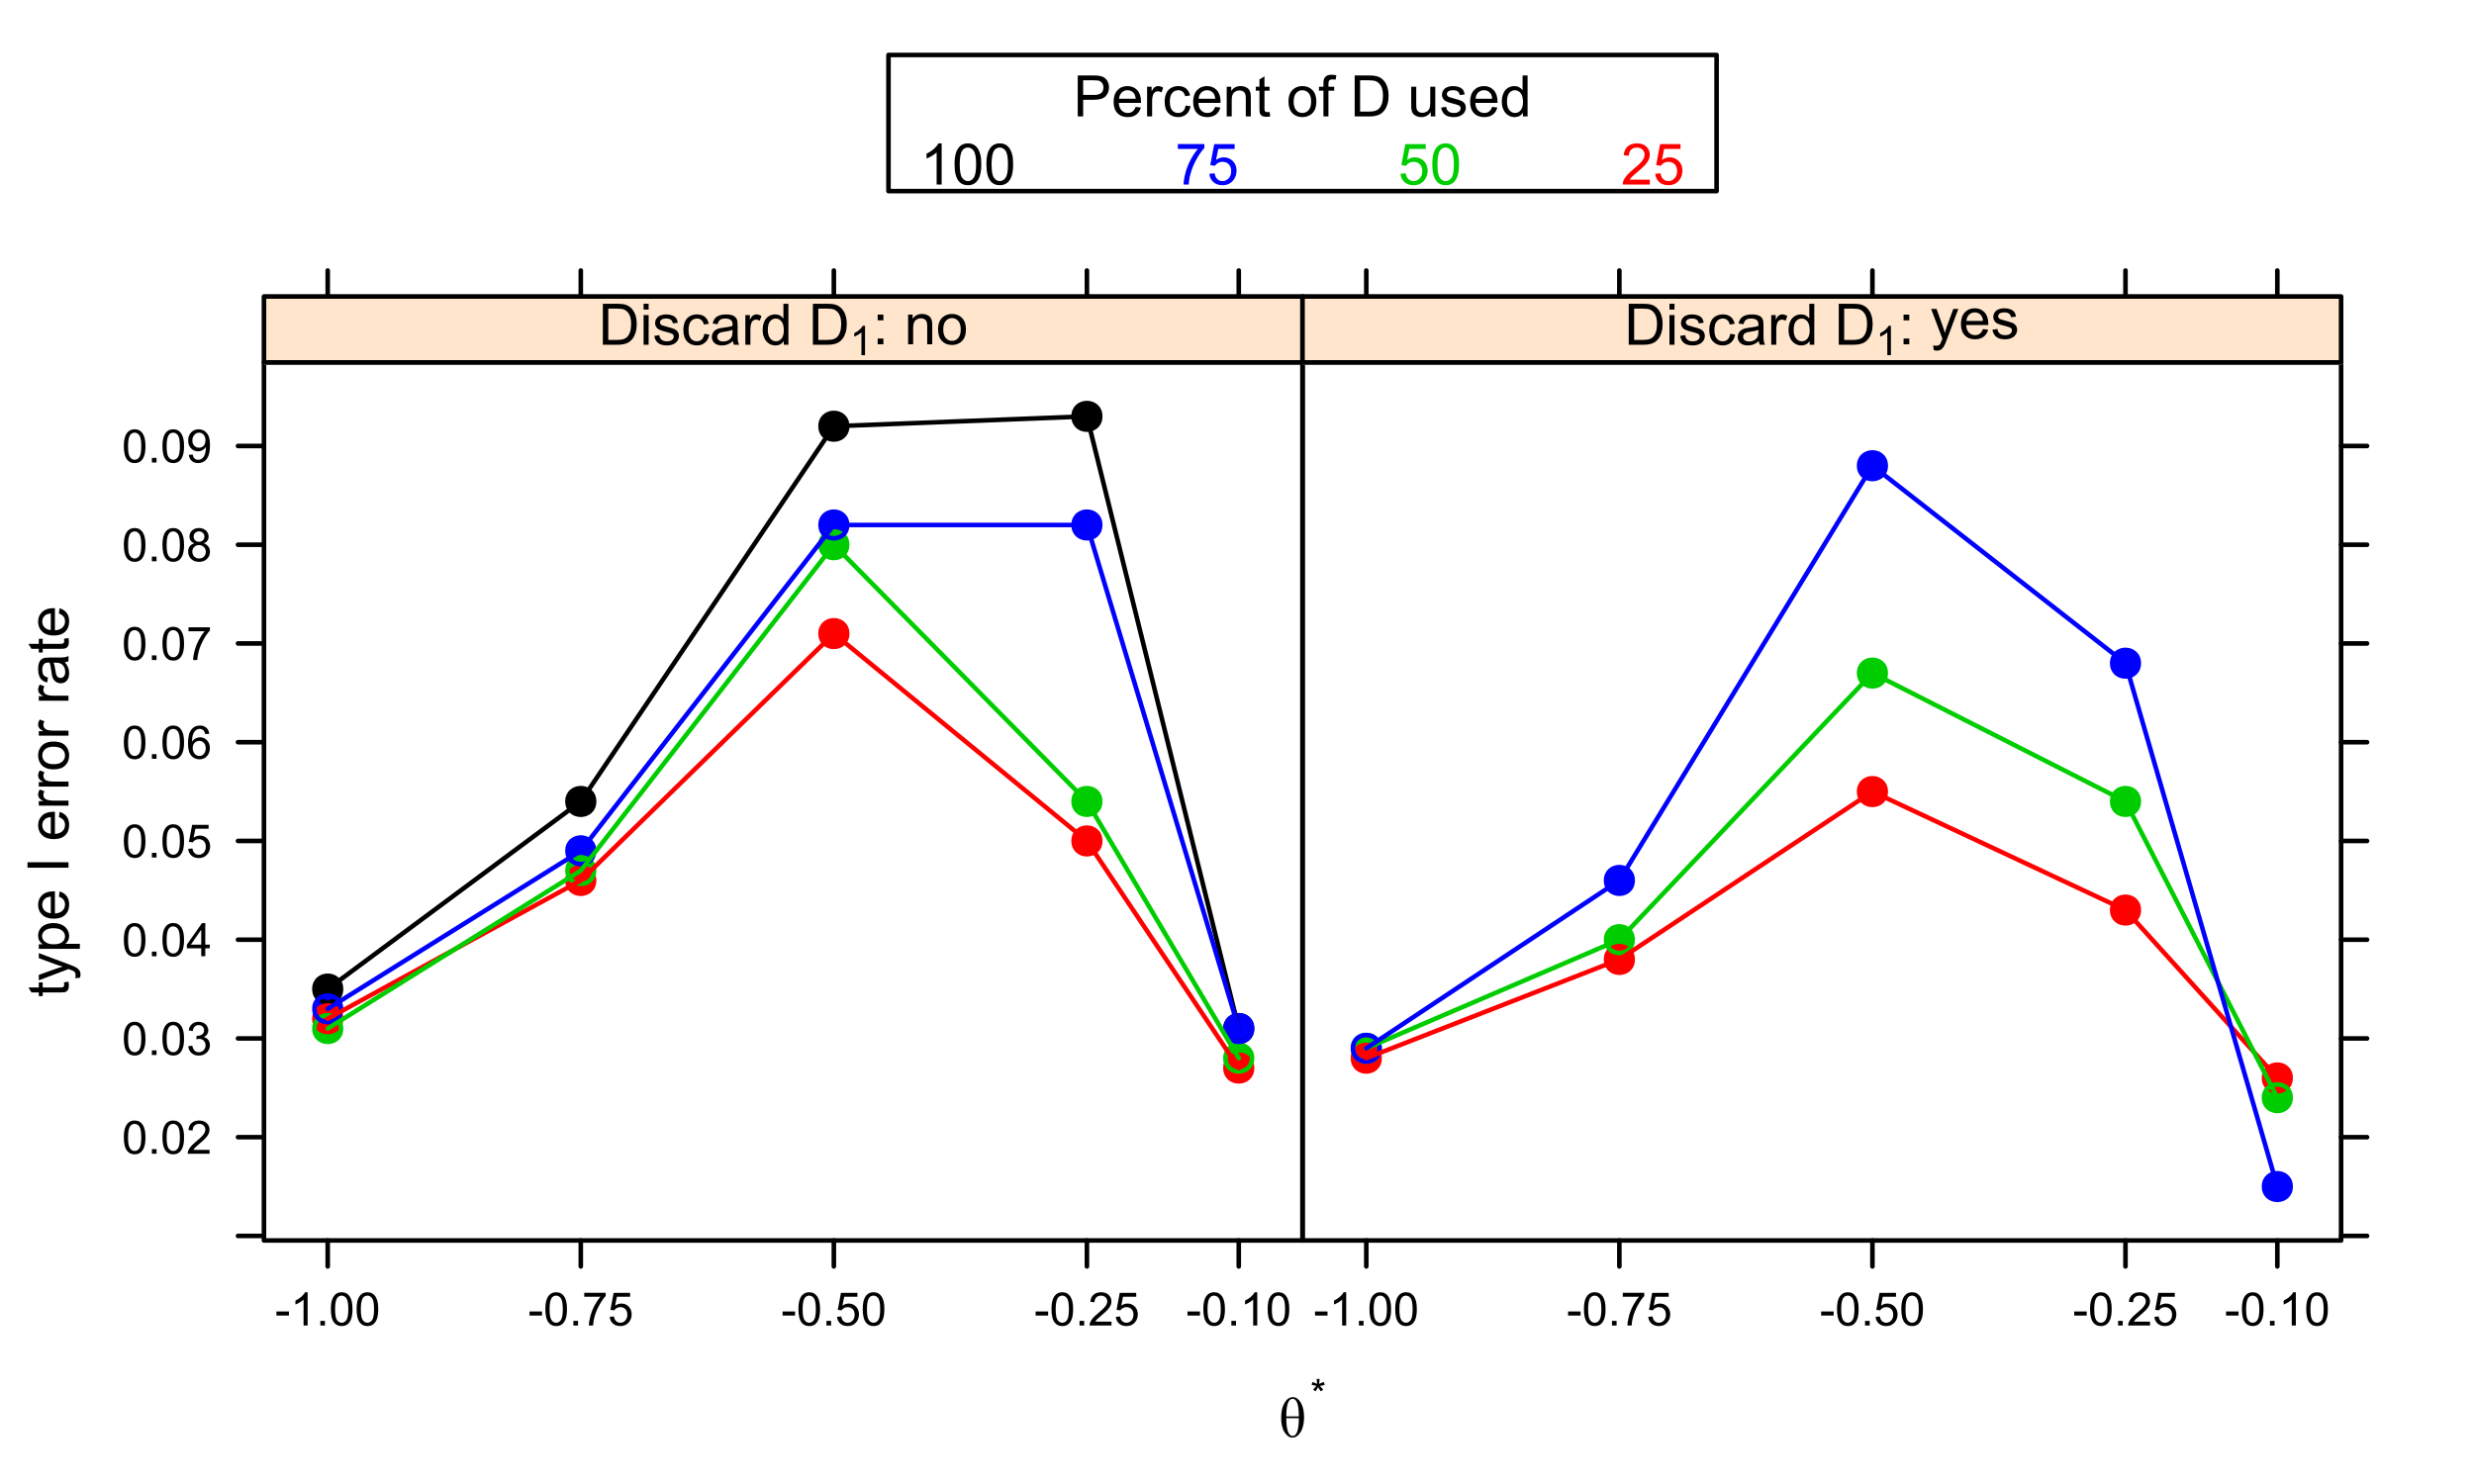 <?xml version="1.0" encoding="UTF-8"?>
<svg xmlns="http://www.w3.org/2000/svg" xmlns:xlink="http://www.w3.org/1999/xlink" width="540pt" height="324pt" viewBox="0 0 540 324" version="1.1">
<defs>
<g>
<symbol overflow="visible" id="glyph0-0">
<path style="stroke:none;" d="M 3.051 -8.668 C 3.734 -8.664 4.312 -8.262 4.789 -7.461 C 5.258 -6.656 5.496 -5.609 5.5 -4.32 C 5.496 -2.926 5.242 -1.832 4.734 -1.031 C 4.227 -0.23 3.637 0.168 2.973 0.172 C 2.312 0.168 1.738 -0.219 1.242 -0.996 C 0.742 -1.777 0.492 -2.832 0.496 -4.168 C 0.492 -5.504 0.738 -6.59 1.234 -7.422 C 1.727 -8.25 2.332 -8.664 3.051 -8.668 Z M 4.363 -4.457 C 4.359 -7.023 3.906 -8.309 3.008 -8.312 C 2.078 -8.309 1.617 -7.023 1.617 -4.457 Z M 1.617 -4.078 C 1.617 -2.746 1.738 -1.762 1.988 -1.133 C 2.234 -0.496 2.57 -0.18 2.992 -0.184 C 3.895 -0.18 4.352 -1.48 4.363 -4.078 Z M 1.617 -4.078 "/>
</symbol>
<symbol overflow="visible" id="glyph1-0">
<path style="stroke:none;" d="M 0.277 -5.203 L 0.477 -5.82 C 0.934 -5.652 1.27 -5.512 1.48 -5.398 C 1.422 -5.918 1.395 -6.281 1.395 -6.48 L 2.023 -6.48 C 2.012 -6.191 1.98 -5.832 1.926 -5.402 C 2.219 -5.551 2.559 -5.688 2.949 -5.82 L 3.152 -5.203 C 2.781 -5.078 2.418 -4.996 2.07 -4.957 C 2.242 -4.801 2.492 -4.527 2.816 -4.137 L 2.293 -3.77 C 2.121 -3.992 1.926 -4.305 1.699 -4.703 C 1.484 -4.293 1.293 -3.98 1.133 -3.77 L 0.621 -4.137 C 0.957 -4.551 1.195 -4.824 1.344 -4.957 C 0.965 -5.027 0.609 -5.109 0.277 -5.203 Z M 0.277 -5.203 "/>
</symbol>
<symbol overflow="visible" id="glyph1-1">
<path style="stroke:none;" d="M 3.316 0 L 2.535 0 L 2.535 -4.984 C 2.344 -4.801 2.098 -4.621 1.793 -4.445 C 1.488 -4.262 1.211 -4.129 0.969 -4.043 L 0.969 -4.797 C 1.402 -5 1.785 -5.25 2.113 -5.543 C 2.438 -5.836 2.672 -6.121 2.812 -6.398 L 3.316 -6.398 Z M 3.316 0 "/>
</symbol>
<symbol overflow="visible" id="glyph2-0">
<path style="stroke:none;" d="M -0.984 -3.223 L -0.012 -3.383 C 0.051 -3.07 0.082 -2.793 0.086 -2.551 C 0.082 -2.148 0.023 -1.84 -0.102 -1.621 C -0.227 -1.398 -0.395 -1.242 -0.602 -1.156 C -0.805 -1.062 -1.238 -1.02 -1.898 -1.027 L -5.629 -1.027 L -5.629 -0.219 L -6.48 -0.219 L -6.48 -1.027 L -8.086 -1.027 L -8.746 -2.117 L -6.48 -2.117 L -6.48 -3.223 L -5.629 -3.223 L -5.629 -2.117 L -1.836 -2.117 C -1.52 -2.113 -1.32 -2.133 -1.23 -2.176 C -1.141 -2.211 -1.07 -2.273 -1.02 -2.363 C -0.965 -2.449 -0.938 -2.578 -0.941 -2.742 C -0.938 -2.859 -0.953 -3.02 -0.984 -3.223 Z M -0.984 -3.223 "/>
</symbol>
<symbol overflow="visible" id="glyph2-1">
<path style="stroke:none;" d="M 2.496 -0.773 L 1.465 -0.652 C 1.527 -0.887 1.559 -1.098 1.562 -1.281 C 1.559 -1.523 1.52 -1.719 1.441 -1.867 C 1.359 -2.012 1.242 -2.133 1.098 -2.227 C 0.984 -2.297 0.715 -2.406 0.281 -2.562 C 0.219 -2.578 0.129 -2.613 0.012 -2.66 L -6.48 -0.203 L -6.48 -1.387 L -2.727 -2.734 C -2.25 -2.906 -1.75 -3.062 -1.227 -3.203 C -1.727 -3.328 -2.219 -3.48 -2.703 -3.656 L -6.48 -5.043 L -6.48 -6.141 L 0.109 -3.676 C 0.82 -3.406 1.312 -3.203 1.582 -3.059 C 1.941 -2.863 2.203 -2.637 2.375 -2.387 C 2.539 -2.129 2.625 -1.828 2.629 -1.484 C 2.625 -1.266 2.582 -1.031 2.496 -0.773 Z M 2.496 -0.773 "/>
</symbol>
<symbol overflow="visible" id="glyph2-2">
<path style="stroke:none;" d="M 2.484 -0.824 L -6.48 -0.824 L -6.48 -1.824 L -5.641 -1.824 C -5.965 -2.059 -6.211 -2.328 -6.379 -2.625 C -6.543 -2.922 -6.625 -3.281 -6.629 -3.703 C -6.625 -4.258 -6.484 -4.746 -6.199 -5.168 C -5.914 -5.59 -5.512 -5.91 -4.996 -6.129 C -4.477 -6.344 -3.906 -6.449 -3.289 -6.453 C -2.621 -6.449 -2.023 -6.332 -1.496 -6.094 C -0.965 -5.855 -0.559 -5.508 -0.277 -5.055 C 0.008 -4.598 0.145 -4.121 0.148 -3.625 C 0.145 -3.258 0.07 -2.93 -0.082 -2.641 C -0.238 -2.348 -0.434 -2.109 -0.672 -1.922 L 2.484 -1.922 Z M -3.203 -1.82 C -2.367 -1.816 -1.75 -1.984 -1.355 -2.324 C -0.953 -2.66 -0.754 -3.07 -0.758 -3.551 C -0.754 -4.039 -0.961 -4.457 -1.375 -4.805 C -1.785 -5.152 -2.426 -5.324 -3.297 -5.328 C -4.121 -5.324 -4.738 -5.156 -5.152 -4.816 C -5.559 -4.477 -5.766 -4.07 -5.77 -3.602 C -5.766 -3.129 -5.547 -2.715 -5.113 -2.359 C -4.672 -1.996 -4.035 -1.816 -3.203 -1.82 Z M -3.203 -1.82 "/>
</symbol>
<symbol overflow="visible" id="glyph2-3">
<path style="stroke:none;" d="M -2.086 -5.262 L -1.945 -6.398 C -1.281 -6.219 -0.766 -5.887 -0.402 -5.402 C -0.035 -4.918 0.145 -4.297 0.148 -3.547 C 0.145 -2.594 -0.145 -1.844 -0.727 -1.289 C -1.312 -0.734 -2.133 -0.457 -3.188 -0.457 C -4.273 -0.457 -5.117 -0.734 -5.723 -1.297 C -6.324 -1.855 -6.625 -2.586 -6.629 -3.484 C -6.625 -4.348 -6.332 -5.055 -5.742 -5.609 C -5.152 -6.156 -4.32 -6.434 -3.254 -6.434 C -3.184 -6.434 -3.086 -6.43 -2.961 -6.426 L -2.961 -1.594 C -2.242 -1.633 -1.699 -1.832 -1.324 -2.195 C -0.945 -2.559 -0.754 -3.012 -0.758 -3.551 C -0.754 -3.953 -0.859 -4.297 -1.074 -4.582 C -1.281 -4.867 -1.621 -5.094 -2.086 -5.262 Z M -3.863 -1.652 L -3.863 -5.273 C -4.402 -5.223 -4.812 -5.082 -5.09 -4.859 C -5.512 -4.504 -5.723 -4.051 -5.727 -3.496 C -5.723 -2.992 -5.555 -2.57 -5.219 -2.227 C -4.879 -1.883 -4.426 -1.691 -3.863 -1.652 Z M -3.863 -1.652 "/>
</symbol>
<symbol overflow="visible" id="glyph2-4">
<path style="stroke:none;" d=""/>
</symbol>
<symbol overflow="visible" id="glyph2-5">
<path style="stroke:none;" d="M 0 -1.164 L -8.949 -1.164 L -8.949 -2.352 L 0 -2.352 Z M 0 -1.164 "/>
</symbol>
<symbol overflow="visible" id="glyph2-6">
<path style="stroke:none;" d="M 0 -0.812 L -6.48 -0.812 L -6.48 -1.801 L -5.5 -1.801 C -5.957 -2.051 -6.258 -2.285 -6.406 -2.5 C -6.551 -2.711 -6.625 -2.945 -6.629 -3.203 C -6.625 -3.574 -6.508 -3.949 -6.273 -4.332 L -5.254 -3.957 C -5.41 -3.684 -5.488 -3.414 -5.492 -3.148 C -5.488 -2.906 -5.418 -2.691 -5.273 -2.5 C -5.129 -2.309 -4.93 -2.172 -4.676 -2.094 C -4.285 -1.969 -3.855 -1.91 -3.395 -1.91 L 0 -1.91 Z M 0 -0.812 "/>
</symbol>
<symbol overflow="visible" id="glyph2-7">
<path style="stroke:none;" d="M -3.242 -0.414 C -4.438 -0.41 -5.328 -0.746 -5.906 -1.418 C -6.387 -1.973 -6.625 -2.648 -6.629 -3.453 C -6.625 -4.344 -6.332 -5.074 -5.75 -5.641 C -5.164 -6.203 -4.359 -6.484 -3.332 -6.488 C -2.496 -6.484 -1.84 -6.359 -1.363 -6.113 C -0.883 -5.859 -0.512 -5.496 -0.25 -5.02 C 0.016 -4.539 0.145 -4.016 0.148 -3.453 C 0.145 -2.543 -0.141 -1.812 -0.723 -1.254 C -1.301 -0.691 -2.141 -0.41 -3.242 -0.414 Z M -3.242 -1.543 C -2.406 -1.539 -1.785 -1.723 -1.375 -2.086 C -0.961 -2.445 -0.754 -2.898 -0.758 -3.453 C -0.754 -3.996 -0.961 -4.453 -1.379 -4.816 C -1.789 -5.176 -2.422 -5.355 -3.277 -5.359 C -4.074 -5.355 -4.684 -5.172 -5.098 -4.812 C -5.512 -4.445 -5.719 -3.992 -5.719 -3.453 C -5.719 -2.898 -5.512 -2.445 -5.102 -2.086 C -4.688 -1.723 -4.066 -1.539 -3.242 -1.543 Z M -3.242 -1.543 "/>
</symbol>
<symbol overflow="visible" id="glyph2-8">
<path style="stroke:none;" d="M -0.801 -5.055 C -0.453 -4.645 -0.207 -4.254 -0.066 -3.879 C 0.078 -3.5 0.145 -3.094 0.148 -2.668 C 0.145 -1.949 -0.027 -1.402 -0.375 -1.023 C -0.723 -0.641 -1.168 -0.449 -1.711 -0.453 C -2.023 -0.449 -2.312 -0.523 -2.578 -0.668 C -2.84 -0.812 -3.051 -1 -3.211 -1.234 C -3.367 -1.465 -3.484 -1.73 -3.57 -2.027 C -3.625 -2.242 -3.68 -2.566 -3.734 -3.004 C -3.836 -3.887 -3.965 -4.539 -4.113 -4.961 C -4.262 -4.965 -4.355 -4.969 -4.402 -4.969 C -4.844 -4.969 -5.16 -4.863 -5.348 -4.656 C -5.594 -4.371 -5.719 -3.953 -5.719 -3.406 C -5.719 -2.883 -5.625 -2.5 -5.445 -2.258 C -5.262 -2.008 -4.941 -1.828 -4.484 -1.715 L -4.633 -0.641 C -5.09 -0.734 -5.461 -0.895 -5.746 -1.121 C -6.027 -1.34 -6.246 -1.664 -6.398 -2.09 C -6.551 -2.512 -6.625 -3.004 -6.629 -3.566 C -6.625 -4.117 -6.562 -4.566 -6.434 -4.914 C -6.301 -5.258 -6.137 -5.512 -5.941 -5.676 C -5.742 -5.836 -5.492 -5.949 -5.195 -6.02 C -5.004 -6.051 -4.664 -6.07 -4.18 -6.074 L -2.715 -6.074 C -1.691 -6.07 -1.047 -6.094 -0.777 -6.145 C -0.504 -6.188 -0.246 -6.281 0 -6.422 L 0 -5.273 C -0.227 -5.156 -0.492 -5.082 -0.801 -5.055 Z M -3.254 -4.961 C -3.086 -4.559 -2.949 -3.961 -2.84 -3.168 C -2.773 -2.715 -2.699 -2.395 -2.617 -2.211 C -2.535 -2.02 -2.418 -1.875 -2.262 -1.777 C -2.105 -1.672 -1.93 -1.621 -1.738 -1.625 C -1.445 -1.621 -1.203 -1.734 -1.008 -1.957 C -0.812 -2.176 -0.715 -2.5 -0.715 -2.93 C -0.715 -3.352 -0.805 -3.727 -0.992 -4.059 C -1.172 -4.387 -1.426 -4.629 -1.75 -4.785 C -1.996 -4.898 -2.363 -4.957 -2.852 -4.961 Z M -3.254 -4.961 "/>
</symbol>
<symbol overflow="visible" id="glyph3-0">
<path style="stroke:none;" d="M 0.418 -3.566 C 0.414 -4.418 0.504 -5.105 0.68 -5.629 C 0.855 -6.148 1.117 -6.551 1.465 -6.832 C 1.812 -7.113 2.25 -7.254 2.777 -7.258 C 3.164 -7.254 3.504 -7.176 3.797 -7.023 C 4.086 -6.863 4.324 -6.637 4.52 -6.348 C 4.707 -6.051 4.859 -5.695 4.969 -5.273 C 5.078 -4.852 5.133 -4.281 5.133 -3.566 C 5.133 -2.715 5.043 -2.031 4.871 -1.512 C 4.691 -0.988 4.434 -0.582 4.09 -0.301 C 3.742 -0.016 3.305 0.121 2.777 0.125 C 2.078 0.121 1.527 -0.125 1.133 -0.625 C 0.652 -1.223 0.414 -2.203 0.418 -3.566 Z M 1.332 -3.566 C 1.328 -2.375 1.469 -1.586 1.746 -1.195 C 2.023 -0.801 2.367 -0.602 2.777 -0.605 C 3.184 -0.602 3.523 -0.801 3.805 -1.195 C 4.078 -1.59 4.219 -2.379 4.223 -3.566 C 4.219 -4.754 4.078 -5.543 3.805 -5.938 C 3.523 -6.324 3.18 -6.52 2.766 -6.523 C 2.359 -6.52 2.031 -6.348 1.789 -6.008 C 1.48 -5.562 1.328 -4.75 1.332 -3.566 Z M 1.332 -3.566 "/>
</symbol>
<symbol overflow="visible" id="glyph3-1">
<path style="stroke:none;" d="M 0.918 0 L 0.918 -1.012 L 1.93 -1.012 L 1.93 0 Z M 0.918 0 "/>
</symbol>
<symbol overflow="visible" id="glyph3-2">
<path style="stroke:none;" d="M 5.086 -0.852 L 5.086 0 L 0.305 0 C 0.297 -0.211 0.332 -0.414 0.41 -0.617 C 0.531 -0.938 0.723 -1.258 0.992 -1.578 C 1.258 -1.891 1.648 -2.258 2.156 -2.672 C 2.938 -3.316 3.465 -3.824 3.746 -4.203 C 4.02 -4.578 4.16 -4.938 4.164 -5.273 C 4.16 -5.625 4.035 -5.918 3.785 -6.16 C 3.531 -6.398 3.203 -6.52 2.801 -6.523 C 2.371 -6.52 2.027 -6.391 1.773 -6.137 C 1.516 -5.879 1.387 -5.527 1.387 -5.074 L 0.473 -5.168 C 0.531 -5.848 0.766 -6.363 1.176 -6.723 C 1.582 -7.074 2.129 -7.254 2.82 -7.258 C 3.512 -7.254 4.062 -7.062 4.469 -6.68 C 4.871 -6.297 5.074 -5.82 5.074 -5.254 C 5.074 -4.961 5.012 -4.676 4.895 -4.398 C 4.773 -4.117 4.578 -3.824 4.305 -3.516 C 4.027 -3.203 3.57 -2.777 2.938 -2.242 C 2.402 -1.793 2.062 -1.488 1.914 -1.332 C 1.762 -1.168 1.637 -1.008 1.539 -0.852 Z M 5.086 -0.852 "/>
</symbol>
<symbol overflow="visible" id="glyph3-3">
<path style="stroke:none;" d="M 0.426 -1.91 L 1.312 -2.027 C 1.414 -1.523 1.586 -1.16 1.832 -0.938 C 2.074 -0.715 2.371 -0.602 2.727 -0.605 C 3.141 -0.602 3.496 -0.746 3.785 -1.039 C 4.07 -1.324 4.211 -1.684 4.215 -2.117 C 4.211 -2.52 4.078 -2.855 3.816 -3.121 C 3.547 -3.383 3.211 -3.516 2.801 -3.52 C 2.633 -3.516 2.422 -3.484 2.176 -3.422 L 2.273 -4.203 C 2.332 -4.191 2.379 -4.188 2.418 -4.191 C 2.793 -4.188 3.133 -4.289 3.438 -4.488 C 3.738 -4.684 3.891 -4.984 3.891 -5.398 C 3.891 -5.719 3.777 -5.988 3.559 -6.207 C 3.336 -6.418 3.055 -6.527 2.707 -6.531 C 2.363 -6.527 2.074 -6.418 1.844 -6.203 C 1.613 -5.984 1.465 -5.66 1.402 -5.227 L 0.512 -5.387 C 0.617 -5.977 0.863 -6.438 1.25 -6.766 C 1.633 -7.09 2.113 -7.254 2.688 -7.258 C 3.082 -7.254 3.445 -7.168 3.777 -7.004 C 4.109 -6.832 4.363 -6.602 4.539 -6.312 C 4.715 -6.016 4.805 -5.707 4.805 -5.379 C 4.805 -5.066 4.719 -4.781 4.551 -4.527 C 4.383 -4.27 4.137 -4.066 3.809 -3.914 C 4.234 -3.816 4.566 -3.609 4.805 -3.301 C 5.039 -2.988 5.156 -2.602 5.16 -2.137 C 5.156 -1.5 4.926 -0.965 4.469 -0.527 C 4.004 -0.09 3.422 0.129 2.723 0.129 C 2.086 0.129 1.559 -0.059 1.141 -0.438 C 0.719 -0.816 0.48 -1.309 0.426 -1.91 Z M 0.426 -1.91 "/>
</symbol>
<symbol overflow="visible" id="glyph3-4">
<path style="stroke:none;" d="M 3.266 0 L 3.266 -1.73 L 0.129 -1.73 L 0.129 -2.543 L 3.426 -7.23 L 4.152 -7.23 L 4.152 -2.543 L 5.129 -2.543 L 5.129 -1.73 L 4.152 -1.73 L 4.152 0 Z M 3.266 -2.543 L 3.266 -5.805 L 1 -2.543 Z M 3.266 -2.543 "/>
</symbol>
<symbol overflow="visible" id="glyph3-5">
<path style="stroke:none;" d="M 0.418 -1.895 L 1.352 -1.973 C 1.418 -1.516 1.578 -1.176 1.832 -0.949 C 2.082 -0.719 2.387 -0.602 2.742 -0.605 C 3.168 -0.602 3.527 -0.766 3.824 -1.09 C 4.117 -1.41 4.266 -1.836 4.27 -2.371 C 4.266 -2.875 4.125 -3.273 3.844 -3.57 C 3.559 -3.859 3.184 -4.008 2.727 -4.008 C 2.438 -4.008 2.18 -3.941 1.953 -3.812 C 1.719 -3.684 1.539 -3.516 1.41 -3.309 L 0.578 -3.418 L 1.277 -7.133 L 4.871 -7.133 L 4.871 -6.281 L 1.988 -6.281 L 1.598 -4.34 C 2.031 -4.641 2.488 -4.793 2.965 -4.793 C 3.594 -4.793 4.125 -4.574 4.559 -4.137 C 4.992 -3.699 5.207 -3.137 5.211 -2.449 C 5.207 -1.793 5.02 -1.227 4.641 -0.754 C 4.176 -0.168 3.543 0.121 2.742 0.125 C 2.082 0.121 1.543 -0.059 1.129 -0.426 C 0.711 -0.793 0.473 -1.281 0.418 -1.895 Z M 0.418 -1.895 "/>
</symbol>
<symbol overflow="visible" id="glyph3-6">
<path style="stroke:none;" d="M 5.023 -5.461 L 4.145 -5.391 C 4.059 -5.738 3.949 -5.988 3.809 -6.148 C 3.566 -6.398 3.27 -6.527 2.918 -6.531 C 2.637 -6.527 2.387 -6.449 2.176 -6.293 C 1.891 -6.09 1.672 -5.789 1.512 -5.398 C 1.352 -5.004 1.266 -4.449 1.262 -3.727 C 1.473 -4.051 1.734 -4.293 2.047 -4.453 C 2.352 -4.609 2.676 -4.688 3.02 -4.691 C 3.605 -4.688 4.109 -4.469 4.527 -4.035 C 4.941 -3.598 5.148 -3.035 5.152 -2.348 C 5.148 -1.891 5.051 -1.469 4.859 -1.082 C 4.66 -0.691 4.391 -0.395 4.051 -0.188 C 3.707 0.02 3.32 0.121 2.891 0.125 C 2.148 0.121 1.547 -0.148 1.078 -0.691 C 0.609 -1.234 0.375 -2.129 0.379 -3.383 C 0.375 -4.777 0.633 -5.793 1.152 -6.43 C 1.602 -6.977 2.207 -7.254 2.973 -7.258 C 3.539 -7.254 4.008 -7.094 4.371 -6.777 C 4.734 -6.457 4.949 -6.02 5.023 -5.461 Z M 1.402 -2.344 C 1.398 -2.035 1.465 -1.742 1.594 -1.465 C 1.723 -1.184 1.902 -0.969 2.141 -0.824 C 2.371 -0.676 2.617 -0.602 2.875 -0.605 C 3.246 -0.602 3.566 -0.754 3.84 -1.059 C 4.105 -1.359 4.242 -1.77 4.246 -2.293 C 4.242 -2.789 4.109 -3.184 3.844 -3.473 C 3.578 -3.758 3.242 -3.902 2.84 -3.906 C 2.438 -3.902 2.098 -3.758 1.82 -3.473 C 1.539 -3.184 1.398 -2.809 1.402 -2.344 Z M 1.402 -2.344 "/>
</symbol>
<symbol overflow="visible" id="glyph3-7">
<path style="stroke:none;" d="M 0.477 -6.281 L 0.477 -7.137 L 5.16 -7.137 L 5.16 -6.445 C 4.695 -5.953 4.238 -5.301 3.789 -4.492 C 3.336 -3.676 2.988 -2.84 2.742 -1.988 C 2.562 -1.379 2.449 -0.719 2.402 0 L 1.488 0 C 1.496 -0.566 1.605 -1.25 1.824 -2.059 C 2.035 -2.863 2.344 -3.641 2.742 -4.391 C 3.141 -5.133 3.566 -5.766 4.02 -6.281 Z M 0.477 -6.281 "/>
</symbol>
<symbol overflow="visible" id="glyph3-8">
<path style="stroke:none;" d="M 1.785 -3.922 C 1.414 -4.051 1.141 -4.242 0.965 -4.496 C 0.785 -4.742 0.695 -5.043 0.699 -5.395 C 0.695 -5.918 0.887 -6.359 1.266 -6.719 C 1.645 -7.074 2.148 -7.254 2.777 -7.258 C 3.406 -7.254 3.914 -7.07 4.301 -6.707 C 4.684 -6.34 4.875 -5.895 4.879 -5.371 C 4.875 -5.031 4.785 -4.738 4.613 -4.492 C 4.434 -4.242 4.168 -4.051 3.812 -3.922 C 4.254 -3.773 4.59 -3.539 4.824 -3.219 C 5.051 -2.895 5.168 -2.512 5.172 -2.066 C 5.168 -1.445 4.949 -0.926 4.516 -0.508 C 4.078 -0.086 3.504 0.121 2.793 0.125 C 2.078 0.121 1.504 -0.086 1.066 -0.508 C 0.629 -0.93 0.41 -1.457 0.41 -2.09 C 0.41 -2.559 0.527 -2.953 0.766 -3.273 C 1.004 -3.59 1.344 -3.805 1.785 -3.922 Z M 1.609 -5.426 C 1.605 -5.082 1.715 -4.801 1.938 -4.586 C 2.156 -4.367 2.441 -4.258 2.797 -4.262 C 3.133 -4.258 3.414 -4.367 3.637 -4.582 C 3.852 -4.797 3.961 -5.059 3.965 -5.375 C 3.961 -5.695 3.848 -5.969 3.625 -6.195 C 3.398 -6.414 3.117 -6.527 2.785 -6.531 C 2.441 -6.527 2.16 -6.418 1.941 -6.203 C 1.715 -5.984 1.605 -5.727 1.609 -5.426 Z M 1.32 -2.086 C 1.316 -1.832 1.379 -1.586 1.5 -1.352 C 1.621 -1.113 1.797 -0.93 2.035 -0.801 C 2.27 -0.668 2.527 -0.602 2.801 -0.605 C 3.223 -0.602 3.57 -0.738 3.852 -1.016 C 4.125 -1.285 4.266 -1.633 4.266 -2.055 C 4.266 -2.48 4.121 -2.836 3.84 -3.117 C 3.551 -3.395 3.195 -3.531 2.773 -3.535 C 2.352 -3.531 2.004 -3.395 1.73 -3.121 C 1.453 -2.844 1.316 -2.5 1.32 -2.086 Z M 1.32 -2.086 "/>
</symbol>
<symbol overflow="visible" id="glyph3-9">
<path style="stroke:none;" d="M 0.551 -1.672 L 1.406 -1.75 C 1.477 -1.348 1.613 -1.055 1.82 -0.875 C 2.02 -0.691 2.281 -0.602 2.605 -0.605 C 2.875 -0.602 3.113 -0.664 3.32 -0.793 C 3.523 -0.914 3.691 -1.082 3.824 -1.293 C 3.953 -1.5 4.062 -1.781 4.156 -2.141 C 4.242 -2.492 4.289 -2.855 4.289 -3.227 C 4.289 -3.262 4.285 -3.32 4.285 -3.402 C 4.105 -3.117 3.863 -2.887 3.559 -2.715 C 3.246 -2.535 2.914 -2.449 2.559 -2.449 C 1.957 -2.449 1.449 -2.664 1.039 -3.102 C 0.621 -3.531 0.414 -4.105 0.418 -4.816 C 0.414 -5.551 0.633 -6.141 1.066 -6.586 C 1.496 -7.031 2.035 -7.254 2.691 -7.258 C 3.16 -7.254 3.59 -7.129 3.98 -6.879 C 4.367 -6.625 4.664 -6.262 4.867 -5.797 C 5.066 -5.324 5.168 -4.648 5.172 -3.762 C 5.168 -2.84 5.066 -2.102 4.871 -1.555 C 4.668 -1.004 4.371 -0.59 3.977 -0.305 C 3.578 -0.02 3.113 0.121 2.586 0.125 C 2.016 0.121 1.555 -0.031 1.195 -0.348 C 0.836 -0.66 0.621 -1.102 0.551 -1.672 Z M 4.188 -4.863 C 4.184 -5.371 4.047 -5.773 3.781 -6.074 C 3.508 -6.371 3.184 -6.52 2.801 -6.523 C 2.406 -6.52 2.062 -6.359 1.77 -6.039 C 1.477 -5.715 1.328 -5.297 1.332 -4.789 C 1.328 -4.324 1.469 -3.949 1.746 -3.664 C 2.023 -3.375 2.367 -3.234 2.777 -3.234 C 3.188 -3.234 3.523 -3.375 3.789 -3.664 C 4.051 -3.949 4.184 -4.352 4.188 -4.863 Z M 4.188 -4.863 "/>
</symbol>
<symbol overflow="visible" id="glyph3-10">
<path style="stroke:none;" d="M 0.32 -2.172 L 0.32 -3.062 L 3.047 -3.062 L 3.047 -2.172 Z M 0.32 -2.172 "/>
</symbol>
<symbol overflow="visible" id="glyph3-11">
<path style="stroke:none;" d="M 3.762 0 L 2.875 0 L 2.875 -5.656 C 2.66 -5.449 2.379 -5.246 2.035 -5.043 C 1.684 -4.836 1.375 -4.684 1.102 -4.586 L 1.102 -5.445 C 1.594 -5.672 2.027 -5.953 2.402 -6.289 C 2.773 -6.617 3.035 -6.941 3.191 -7.258 L 3.762 -7.258 Z M 3.762 0 "/>
</symbol>
<symbol overflow="visible" id="glyph4-0">
<path style="stroke:none;" d="M 1.129 -5.23 L 1.129 -6.48 L 2.379 -6.48 L 2.379 -5.23 Z M 1.129 0 L 1.129 -1.25 L 2.379 -1.25 L 2.379 0 Z M 1.129 0 "/>
</symbol>
<symbol overflow="visible" id="glyph4-1">
<path style="stroke:none;" d=""/>
</symbol>
<symbol overflow="visible" id="glyph4-2">
<path style="stroke:none;" d="M 0.965 0 L 0.965 -8.949 L 4.047 -8.949 C 4.738 -8.945 5.27 -8.902 5.641 -8.82 C 6.152 -8.695 6.59 -8.484 6.953 -8.18 C 7.422 -7.781 7.773 -7.27 8.012 -6.648 C 8.242 -6.027 8.359 -5.32 8.363 -4.523 C 8.359 -3.844 8.281 -3.238 8.125 -2.715 C 7.965 -2.188 7.762 -1.754 7.512 -1.414 C 7.262 -1.066 6.988 -0.797 6.699 -0.602 C 6.402 -0.402 6.047 -0.254 5.629 -0.152 C 5.211 -0.051 4.73 0 4.191 0 Z M 2.148 -1.055 L 4.059 -1.055 C 4.648 -1.055 5.109 -1.109 5.445 -1.219 C 5.777 -1.328 6.047 -1.48 6.25 -1.684 C 6.527 -1.961 6.746 -2.34 6.906 -2.816 C 7.059 -3.289 7.137 -3.863 7.141 -4.539 C 7.137 -5.473 6.984 -6.191 6.68 -6.699 C 6.371 -7.199 5.996 -7.535 5.559 -7.707 C 5.242 -7.824 4.73 -7.887 4.027 -7.891 L 2.148 -7.891 Z M 2.148 -1.055 "/>
</symbol>
<symbol overflow="visible" id="glyph4-3">
<path style="stroke:none;" d="M 0.828 -7.684 L 0.828 -8.949 L 1.93 -8.949 L 1.93 -7.684 Z M 0.828 0 L 0.828 -6.48 L 1.93 -6.48 L 1.93 0 Z M 0.828 0 "/>
</symbol>
<symbol overflow="visible" id="glyph4-4">
<path style="stroke:none;" d="M 0.383 -1.934 L 1.473 -2.105 C 1.527 -1.668 1.699 -1.336 1.98 -1.105 C 2.258 -0.871 2.645 -0.754 3.148 -0.758 C 3.648 -0.754 4.023 -0.859 4.273 -1.066 C 4.516 -1.27 4.641 -1.508 4.641 -1.789 C 4.641 -2.031 4.531 -2.227 4.316 -2.375 C 4.164 -2.469 3.789 -2.594 3.191 -2.746 C 2.383 -2.945 1.824 -3.121 1.516 -3.273 C 1.203 -3.418 0.969 -3.625 0.809 -3.891 C 0.645 -4.152 0.562 -4.441 0.566 -4.762 C 0.562 -5.047 0.629 -5.312 0.766 -5.562 C 0.895 -5.805 1.074 -6.012 1.305 -6.176 C 1.473 -6.301 1.707 -6.406 2.004 -6.496 C 2.301 -6.582 2.617 -6.625 2.953 -6.629 C 3.461 -6.625 3.906 -6.551 4.293 -6.406 C 4.676 -6.258 4.961 -6.062 5.145 -5.812 C 5.328 -5.562 5.453 -5.227 5.523 -4.809 L 4.449 -4.664 C 4.395 -4.996 4.254 -5.254 4.023 -5.445 C 3.789 -5.629 3.461 -5.723 3.035 -5.727 C 2.527 -5.723 2.164 -5.641 1.953 -5.477 C 1.734 -5.309 1.629 -5.113 1.629 -4.891 C 1.629 -4.746 1.672 -4.617 1.766 -4.504 C 1.852 -4.383 1.992 -4.285 2.184 -4.211 C 2.293 -4.168 2.617 -4.074 3.156 -3.93 C 3.93 -3.723 4.473 -3.555 4.781 -3.422 C 5.086 -3.289 5.324 -3.094 5.504 -2.844 C 5.676 -2.586 5.766 -2.273 5.77 -1.906 C 5.766 -1.535 5.656 -1.191 5.445 -0.867 C 5.227 -0.543 4.918 -0.293 4.52 -0.117 C 4.113 0.059 3.66 0.145 3.156 0.148 C 2.309 0.145 1.664 -0.027 1.227 -0.375 C 0.781 -0.727 0.5 -1.246 0.383 -1.934 Z M 0.383 -1.934 "/>
</symbol>
<symbol overflow="visible" id="glyph4-5">
<path style="stroke:none;" d="M 5.055 -2.375 L 6.133 -2.234 C 6.012 -1.484 5.711 -0.902 5.227 -0.484 C 4.742 -0.062 4.145 0.145 3.438 0.148 C 2.547 0.145 1.832 -0.141 1.297 -0.723 C 0.754 -1.301 0.484 -2.133 0.488 -3.215 C 0.484 -3.914 0.602 -4.527 0.836 -5.051 C 1.066 -5.574 1.418 -5.969 1.895 -6.234 C 2.363 -6.496 2.879 -6.625 3.441 -6.629 C 4.145 -6.625 4.723 -6.449 5.168 -6.094 C 5.613 -5.734 5.898 -5.227 6.031 -4.578 L 4.961 -4.414 C 4.855 -4.844 4.676 -5.172 4.422 -5.395 C 4.16 -5.613 3.848 -5.723 3.484 -5.727 C 2.93 -5.723 2.48 -5.523 2.137 -5.129 C 1.789 -4.73 1.617 -4.105 1.617 -3.246 C 1.617 -2.375 1.781 -1.742 2.117 -1.348 C 2.445 -0.953 2.883 -0.754 3.426 -0.758 C 3.852 -0.754 4.211 -0.887 4.504 -1.152 C 4.789 -1.414 4.973 -1.82 5.055 -2.375 Z M 5.055 -2.375 "/>
</symbol>
<symbol overflow="visible" id="glyph4-6">
<path style="stroke:none;" d="M 5.055 -0.801 C 4.645 -0.453 4.254 -0.207 3.879 -0.066 C 3.5 0.078 3.094 0.145 2.668 0.148 C 1.949 0.145 1.402 -0.027 1.023 -0.375 C 0.641 -0.723 0.449 -1.168 0.453 -1.711 C 0.449 -2.023 0.523 -2.312 0.668 -2.578 C 0.812 -2.84 1 -3.051 1.234 -3.211 C 1.465 -3.367 1.73 -3.484 2.027 -3.57 C 2.242 -3.625 2.566 -3.68 3.004 -3.734 C 3.887 -3.836 4.539 -3.965 4.961 -4.113 C 4.965 -4.262 4.969 -4.355 4.969 -4.402 C 4.969 -4.844 4.863 -5.16 4.656 -5.348 C 4.371 -5.594 3.953 -5.719 3.406 -5.719 C 2.883 -5.719 2.5 -5.625 2.258 -5.445 C 2.008 -5.262 1.828 -4.941 1.715 -4.484 L 0.641 -4.633 C 0.734 -5.09 0.895 -5.461 1.121 -5.746 C 1.34 -6.027 1.664 -6.246 2.09 -6.398 C 2.512 -6.551 3.004 -6.625 3.562 -6.629 C 4.117 -6.625 4.566 -6.562 4.914 -6.434 C 5.258 -6.301 5.512 -6.137 5.676 -5.941 C 5.836 -5.742 5.949 -5.492 6.02 -5.195 C 6.051 -5.004 6.07 -4.664 6.074 -4.18 L 6.074 -2.715 C 6.07 -1.691 6.094 -1.047 6.145 -0.777 C 6.188 -0.504 6.281 -0.246 6.422 0 L 5.273 0 C 5.156 -0.227 5.082 -0.492 5.055 -0.801 Z M 4.961 -3.254 C 4.559 -3.086 3.961 -2.949 3.168 -2.84 C 2.715 -2.773 2.395 -2.699 2.211 -2.617 C 2.02 -2.535 1.875 -2.418 1.777 -2.262 C 1.672 -2.105 1.621 -1.93 1.625 -1.738 C 1.621 -1.445 1.734 -1.203 1.957 -1.008 C 2.176 -0.812 2.5 -0.715 2.93 -0.715 C 3.352 -0.715 3.727 -0.805 4.059 -0.992 C 4.387 -1.172 4.629 -1.426 4.785 -1.75 C 4.898 -1.996 4.957 -2.363 4.961 -2.852 Z M 4.961 -3.254 "/>
</symbol>
<symbol overflow="visible" id="glyph4-7">
<path style="stroke:none;" d="M 0.812 0 L 0.812 -6.48 L 1.801 -6.48 L 1.801 -5.5 C 2.051 -5.957 2.285 -6.258 2.5 -6.406 C 2.711 -6.551 2.945 -6.625 3.203 -6.629 C 3.57 -6.625 3.945 -6.508 4.332 -6.273 L 3.953 -5.254 C 3.684 -5.41 3.414 -5.488 3.148 -5.492 C 2.906 -5.488 2.691 -5.418 2.5 -5.273 C 2.309 -5.129 2.172 -4.93 2.094 -4.676 C 1.969 -4.285 1.91 -3.855 1.91 -3.395 L 1.91 0 Z M 0.812 0 "/>
</symbol>
<symbol overflow="visible" id="glyph4-8">
<path style="stroke:none;" d="M 5.031 0 L 5.031 -0.816 C 4.617 -0.172 4.012 0.145 3.215 0.148 C 2.695 0.145 2.219 0.008 1.789 -0.277 C 1.352 -0.559 1.016 -0.957 0.781 -1.473 C 0.539 -1.98 0.422 -2.57 0.426 -3.234 C 0.422 -3.883 0.531 -4.469 0.75 -4.996 C 0.965 -5.52 1.285 -5.922 1.719 -6.207 C 2.148 -6.484 2.633 -6.625 3.168 -6.629 C 3.555 -6.625 3.902 -6.543 4.211 -6.379 C 4.512 -6.211 4.762 -5.996 4.957 -5.738 L 4.957 -8.949 L 6.047 -8.949 L 6.047 0 Z M 1.555 -3.234 C 1.551 -2.402 1.727 -1.781 2.078 -1.371 C 2.426 -0.961 2.84 -0.754 3.32 -0.758 C 3.797 -0.754 4.203 -0.949 4.543 -1.344 C 4.875 -1.734 5.043 -2.336 5.047 -3.145 C 5.043 -4.027 4.875 -4.676 4.535 -5.094 C 4.191 -5.508 3.77 -5.719 3.273 -5.719 C 2.781 -5.719 2.371 -5.52 2.047 -5.121 C 1.715 -4.723 1.551 -4.094 1.555 -3.234 Z M 1.555 -3.234 "/>
</symbol>
<symbol overflow="visible" id="glyph4-9">
<path style="stroke:none;" d="M 0.824 0 L 0.824 -6.48 L 1.812 -6.48 L 1.812 -5.559 C 2.285 -6.27 2.973 -6.625 3.875 -6.629 C 4.262 -6.625 4.621 -6.555 4.953 -6.418 C 5.277 -6.273 5.523 -6.09 5.688 -5.863 C 5.848 -5.633 5.961 -5.363 6.031 -5.055 C 6.066 -4.848 6.086 -4.492 6.09 -3.984 L 6.09 0 L 4.992 0 L 4.992 -3.941 C 4.992 -4.387 4.949 -4.723 4.863 -4.945 C 4.777 -5.168 4.625 -5.344 4.406 -5.477 C 4.188 -5.605 3.934 -5.672 3.645 -5.676 C 3.176 -5.672 2.77 -5.523 2.43 -5.23 C 2.09 -4.93 1.922 -4.367 1.922 -3.539 L 1.922 0 Z M 0.824 0 "/>
</symbol>
<symbol overflow="visible" id="glyph4-10">
<path style="stroke:none;" d="M 0.414 -3.242 C 0.41 -4.438 0.742 -5.328 1.414 -5.906 C 1.969 -6.387 2.648 -6.625 3.453 -6.629 C 4.344 -6.625 5.074 -6.332 5.641 -5.75 C 6.203 -5.164 6.484 -4.359 6.488 -3.332 C 6.484 -2.496 6.359 -1.84 6.113 -1.363 C 5.859 -0.883 5.496 -0.512 5.02 -0.25 C 4.539 0.016 4.016 0.145 3.453 0.148 C 2.543 0.145 1.812 -0.141 1.254 -0.723 C 0.691 -1.301 0.41 -2.141 0.414 -3.242 Z M 1.543 -3.242 C 1.539 -2.406 1.723 -1.785 2.086 -1.375 C 2.445 -0.961 2.898 -0.754 3.453 -0.758 C 3.996 -0.754 4.453 -0.961 4.816 -1.379 C 5.176 -1.789 5.355 -2.422 5.359 -3.277 C 5.355 -4.074 5.172 -4.684 4.812 -5.098 C 4.445 -5.512 3.992 -5.719 3.453 -5.719 C 2.898 -5.719 2.445 -5.512 2.086 -5.102 C 1.723 -4.688 1.539 -4.066 1.543 -3.242 Z M 1.543 -3.242 "/>
</symbol>
<symbol overflow="visible" id="glyph4-11">
<path style="stroke:none;" d="M 0.773 2.496 L 0.652 1.465 C 0.887 1.527 1.098 1.559 1.281 1.562 C 1.523 1.559 1.719 1.52 1.867 1.441 C 2.012 1.359 2.133 1.242 2.227 1.098 C 2.297 0.984 2.406 0.715 2.562 0.281 C 2.578 0.219 2.613 0.129 2.66 0.012 L 0.203 -6.48 L 1.387 -6.48 L 2.734 -2.727 C 2.906 -2.25 3.062 -1.75 3.203 -1.227 C 3.328 -1.727 3.48 -2.219 3.656 -2.703 L 5.043 -6.48 L 6.141 -6.48 L 3.676 0.109 C 3.406 0.82 3.203 1.312 3.059 1.582 C 2.863 1.941 2.637 2.203 2.387 2.375 C 2.129 2.539 1.828 2.625 1.484 2.629 C 1.266 2.625 1.031 2.582 0.773 2.496 Z M 0.773 2.496 "/>
</symbol>
<symbol overflow="visible" id="glyph4-12">
<path style="stroke:none;" d="M 5.262 -2.086 L 6.398 -1.945 C 6.219 -1.281 5.887 -0.766 5.402 -0.402 C 4.918 -0.035 4.297 0.145 3.547 0.148 C 2.594 0.145 1.844 -0.145 1.289 -0.727 C 0.734 -1.312 0.457 -2.133 0.457 -3.188 C 0.457 -4.273 0.734 -5.117 1.297 -5.723 C 1.855 -6.324 2.586 -6.625 3.484 -6.629 C 4.348 -6.625 5.055 -6.332 5.609 -5.742 C 6.156 -5.152 6.434 -4.32 6.434 -3.254 C 6.434 -3.184 6.43 -3.086 6.426 -2.961 L 1.594 -2.961 C 1.633 -2.242 1.832 -1.699 2.195 -1.324 C 2.559 -0.945 3.012 -0.754 3.551 -0.758 C 3.953 -0.754 4.297 -0.859 4.582 -1.074 C 4.867 -1.281 5.094 -1.621 5.262 -2.086 Z M 1.652 -3.863 L 5.273 -3.863 C 5.223 -4.402 5.082 -4.812 4.859 -5.09 C 4.504 -5.512 4.051 -5.723 3.496 -5.727 C 2.992 -5.723 2.57 -5.555 2.227 -5.219 C 1.883 -4.879 1.691 -4.426 1.652 -3.863 Z M 1.652 -3.863 "/>
</symbol>
<symbol overflow="visible" id="glyph4-13">
<path style="stroke:none;" d="M 0.965 0 L 0.965 -8.949 L 4.34 -8.949 C 4.93 -8.945 5.383 -8.918 5.699 -8.863 C 6.137 -8.789 6.504 -8.648 6.805 -8.445 C 7.098 -8.234 7.336 -7.945 7.52 -7.578 C 7.699 -7.203 7.793 -6.797 7.793 -6.359 C 7.793 -5.594 7.551 -4.949 7.066 -4.426 C 6.582 -3.895 5.707 -3.633 4.445 -3.637 L 2.148 -3.637 L 2.148 0 Z M 2.148 -4.695 L 4.461 -4.695 C 5.223 -4.691 5.766 -4.836 6.09 -5.121 C 6.41 -5.402 6.574 -5.801 6.574 -6.324 C 6.574 -6.691 6.477 -7.012 6.289 -7.281 C 6.098 -7.547 5.852 -7.723 5.543 -7.812 C 5.34 -7.859 4.969 -7.887 4.438 -7.891 L 2.148 -7.891 Z M 2.148 -4.695 "/>
</symbol>
<symbol overflow="visible" id="glyph4-14">
<path style="stroke:none;" d="M 3.223 -0.984 L 3.383 -0.012 C 3.07 0.051 2.793 0.082 2.551 0.086 C 2.148 0.082 1.84 0.023 1.621 -0.102 C 1.398 -0.227 1.242 -0.395 1.156 -0.602 C 1.062 -0.805 1.02 -1.238 1.023 -1.898 L 1.023 -5.629 L 0.219 -5.629 L 0.219 -6.48 L 1.023 -6.48 L 1.023 -8.086 L 2.117 -8.746 L 2.117 -6.48 L 3.223 -6.48 L 3.223 -5.629 L 2.117 -5.629 L 2.117 -1.836 C 2.113 -1.52 2.133 -1.32 2.176 -1.23 C 2.211 -1.141 2.273 -1.07 2.363 -1.02 C 2.449 -0.965 2.578 -0.938 2.742 -0.941 C 2.859 -0.938 3.02 -0.953 3.223 -0.984 Z M 3.223 -0.984 "/>
</symbol>
<symbol overflow="visible" id="glyph4-15">
<path style="stroke:none;" d="M 1.086 0 L 1.086 -5.629 L 0.117 -5.629 L 0.117 -6.48 L 1.086 -6.48 L 1.086 -7.172 C 1.082 -7.605 1.121 -7.926 1.203 -8.141 C 1.305 -8.422 1.492 -8.656 1.758 -8.836 C 2.023 -9.012 2.398 -9.098 2.883 -9.102 C 3.188 -9.098 3.527 -9.062 3.906 -8.992 L 3.742 -8.031 C 3.512 -8.07 3.297 -8.09 3.094 -8.094 C 2.758 -8.09 2.52 -8.02 2.387 -7.879 C 2.246 -7.734 2.18 -7.469 2.18 -7.078 L 2.18 -6.48 L 3.441 -6.48 L 3.441 -5.629 L 2.18 -5.629 L 2.18 0 Z M 1.086 0 "/>
</symbol>
<symbol overflow="visible" id="glyph4-16">
<path style="stroke:none;" d="M 5.07 0 L 5.07 -0.953 C 4.562 -0.219 3.879 0.145 3.016 0.148 C 2.629 0.145 2.27 0.074 1.941 -0.07 C 1.605 -0.219 1.359 -0.402 1.203 -0.625 C 1.039 -0.844 0.93 -1.117 0.867 -1.441 C 0.82 -1.656 0.797 -1.996 0.801 -2.465 L 0.801 -6.48 L 1.898 -6.48 L 1.898 -2.887 C 1.898 -2.312 1.918 -1.926 1.965 -1.727 C 2.031 -1.434 2.18 -1.207 2.406 -1.047 C 2.629 -0.879 2.906 -0.797 3.234 -0.801 C 3.562 -0.797 3.871 -0.879 4.164 -1.051 C 4.449 -1.215 4.652 -1.445 4.777 -1.742 C 4.895 -2.031 4.957 -2.453 4.957 -3.008 L 4.957 -6.48 L 6.055 -6.48 L 6.055 0 Z M 5.07 0 "/>
</symbol>
<symbol overflow="visible" id="glyph4-17">
<path style="stroke:none;" d="M 4.656 0 L 3.559 0 L 3.559 -7 C 3.289 -6.746 2.941 -6.492 2.516 -6.242 C 2.086 -5.988 1.703 -5.801 1.359 -5.676 L 1.359 -6.738 C 1.973 -7.027 2.508 -7.375 2.973 -7.789 C 3.43 -8.195 3.758 -8.594 3.949 -8.984 L 4.656 -8.984 Z M 4.656 0 "/>
</symbol>
<symbol overflow="visible" id="glyph4-18">
<path style="stroke:none;" d="M 0.52 -4.414 C 0.516 -5.469 0.625 -6.32 0.844 -6.965 C 1.062 -7.609 1.387 -8.105 1.816 -8.457 C 2.246 -8.805 2.785 -8.98 3.438 -8.984 C 3.914 -8.98 4.336 -8.887 4.699 -8.695 C 5.059 -8.5 5.355 -8.219 5.594 -7.859 C 5.828 -7.492 6.016 -7.051 6.152 -6.527 C 6.285 -6.004 6.352 -5.297 6.355 -4.414 C 6.352 -3.359 6.242 -2.512 6.031 -1.871 C 5.812 -1.223 5.492 -0.727 5.062 -0.375 C 4.633 -0.023 4.09 0.152 3.438 0.152 C 2.57 0.152 1.891 -0.156 1.402 -0.773 C 0.809 -1.516 0.516 -2.727 0.52 -4.414 Z M 1.648 -4.414 C 1.645 -2.941 1.816 -1.965 2.164 -1.48 C 2.504 -0.992 2.93 -0.75 3.438 -0.75 C 3.938 -0.75 4.359 -0.992 4.707 -1.48 C 5.051 -1.969 5.227 -2.945 5.227 -4.414 C 5.227 -5.883 5.051 -6.863 4.707 -7.348 C 4.359 -7.832 3.934 -8.074 3.426 -8.074 C 2.918 -8.074 2.516 -7.859 2.215 -7.434 C 1.836 -6.887 1.645 -5.879 1.648 -4.414 Z M 1.648 -4.414 "/>
</symbol>
<symbol overflow="visible" id="glyph4-19">
<path style="stroke:none;" d="M 0.594 -7.777 L 0.594 -8.832 L 6.383 -8.832 L 6.383 -7.977 C 5.812 -7.367 5.25 -6.562 4.691 -5.559 C 4.129 -4.555 3.695 -3.523 3.395 -2.461 C 3.168 -1.711 3.027 -0.891 2.973 0 L 1.844 0 C 1.855 -0.703 1.992 -1.551 2.258 -2.551 C 2.52 -3.543 2.898 -4.504 3.395 -5.434 C 3.887 -6.355 4.414 -7.137 4.973 -7.777 Z M 0.594 -7.777 "/>
</symbol>
<symbol overflow="visible" id="glyph4-20">
<path style="stroke:none;" d="M 0.52 -2.344 L 1.672 -2.441 C 1.754 -1.875 1.953 -1.453 2.266 -1.172 C 2.574 -0.891 2.949 -0.75 3.395 -0.75 C 3.918 -0.75 4.367 -0.949 4.734 -1.348 C 5.102 -1.746 5.285 -2.273 5.285 -2.938 C 5.285 -3.559 5.109 -4.055 4.758 -4.418 C 4.406 -4.777 3.945 -4.957 3.375 -4.961 C 3.02 -4.957 2.699 -4.875 2.414 -4.719 C 2.129 -4.555 1.906 -4.348 1.746 -4.094 L 0.715 -4.23 L 1.582 -8.824 L 6.031 -8.824 L 6.031 -7.777 L 2.461 -7.777 L 1.977 -5.371 C 2.508 -5.742 3.074 -5.93 3.668 -5.934 C 4.449 -5.93 5.105 -5.66 5.645 -5.121 C 6.18 -4.578 6.449 -3.883 6.453 -3.035 C 6.449 -2.223 6.215 -1.52 5.742 -0.934 C 5.168 -0.207 4.383 0.152 3.395 0.152 C 2.574 0.152 1.91 -0.074 1.398 -0.531 C 0.883 -0.984 0.59 -1.59 0.52 -2.344 Z M 0.52 -2.344 "/>
</symbol>
<symbol overflow="visible" id="glyph4-21">
<path style="stroke:none;" d="M 6.293 -1.055 L 6.293 0 L 0.379 0 C 0.367 -0.266 0.41 -0.52 0.508 -0.762 C 0.656 -1.164 0.898 -1.559 1.23 -1.953 C 1.559 -2.34 2.035 -2.793 2.668 -3.309 C 3.637 -4.102 4.293 -4.734 4.637 -5.203 C 4.977 -5.668 5.148 -6.105 5.152 -6.523 C 5.148 -6.957 4.992 -7.324 4.684 -7.625 C 4.371 -7.922 3.969 -8.074 3.469 -8.074 C 2.938 -8.074 2.512 -7.914 2.195 -7.598 C 1.879 -7.277 1.719 -6.84 1.715 -6.281 L 0.586 -6.398 C 0.664 -7.238 0.953 -7.879 1.457 -8.32 C 1.961 -8.762 2.641 -8.98 3.492 -8.984 C 4.348 -8.98 5.023 -8.742 5.527 -8.27 C 6.027 -7.789 6.281 -7.199 6.281 -6.5 C 6.281 -6.141 6.207 -5.789 6.059 -5.445 C 5.91 -5.094 5.664 -4.73 5.328 -4.352 C 4.984 -3.965 4.422 -3.441 3.637 -2.777 C 2.977 -2.223 2.555 -1.844 2.367 -1.648 C 2.18 -1.449 2.023 -1.254 1.906 -1.055 Z M 6.293 -1.055 "/>
</symbol>
</g>
<clipPath id="clip1">
  <path d="M 57.613 79.133 L 285.305 79.133 L 285.305 271.828 L 57.613 271.828 Z M 57.613 79.133 "/>
</clipPath>
<clipPath id="clip2">
  <path d="M 57.613 64.73 L 285.305 64.73 L 285.305 80.129 L 57.613 80.129 Z M 57.613 64.73 "/>
</clipPath>
<clipPath id="clip3">
  <path d="M 284.301 79.133 L 511.992 79.133 L 511.992 271.828 L 284.301 271.828 Z M 284.301 79.133 "/>
</clipPath>
<clipPath id="clip4">
  <path d="M 284.301 64.73 L 511.992 64.73 L 511.992 80.129 L 284.301 80.129 Z M 284.301 64.73 "/>
</clipPath>
</defs>
<g id="surface41">
<g style="fill:rgb(0%,0%,0%);fill-opacity:1;">
  <use xlink:href="#glyph0-0" x="279.141" y="313.703"/>
</g>
<g style="fill:rgb(0%,0%,0%);fill-opacity:1;">
  <use xlink:href="#glyph1-0" x="286" y="307.547"/>
</g>
<g style="fill:rgb(0%,0%,0%);fill-opacity:1;">
  <use xlink:href="#glyph2-0" x="14.949" y="217.707"/>
  <use xlink:href="#glyph2-1" x="14.949" y="214.234"/>
  <use xlink:href="#glyph2-2" x="14.949" y="207.984"/>
  <use xlink:href="#glyph2-3" x="14.949" y="201.032"/>
  <use xlink:href="#glyph2-4" x="14.949" y="194.08"/>
  <use xlink:href="#glyph2-5" x="14.949" y="190.607"/>
  <use xlink:href="#glyph2-4" x="14.949" y="187.135"/>
  <use xlink:href="#glyph2-3" x="14.949" y="183.662"/>
  <use xlink:href="#glyph2-6" x="14.949" y="176.71"/>
  <use xlink:href="#glyph2-6" x="14.949" y="172.547"/>
  <use xlink:href="#glyph2-7" x="14.949" y="168.385"/>
  <use xlink:href="#glyph2-6" x="14.949" y="161.433"/>
  <use xlink:href="#glyph2-4" x="14.949" y="157.27"/>
  <use xlink:href="#glyph2-6" x="14.949" y="153.797"/>
  <use xlink:href="#glyph2-8" x="14.949" y="149.635"/>
  <use xlink:href="#glyph2-0" x="14.949" y="142.683"/>
  <use xlink:href="#glyph2-3" x="14.949" y="139.21"/>
</g>
<path style="fill:none;stroke-width:1;stroke-linecap:round;stroke-linejoin:round;stroke:rgb(0%,0%,0%);stroke-opacity:1;stroke-miterlimit:10;" d="M 71.531 64.73 L 71.531 59.062 "/>
<path style="fill:none;stroke-width:1;stroke-linecap:round;stroke-linejoin:round;stroke:rgb(0%,0%,0%);stroke-opacity:1;stroke-miterlimit:10;" d="M 126.77 64.73 L 126.77 59.062 "/>
<path style="fill:none;stroke-width:1;stroke-linecap:round;stroke-linejoin:round;stroke:rgb(0%,0%,0%);stroke-opacity:1;stroke-miterlimit:10;" d="M 182.004 64.73 L 182.004 59.062 "/>
<path style="fill:none;stroke-width:1;stroke-linecap:round;stroke-linejoin:round;stroke:rgb(0%,0%,0%);stroke-opacity:1;stroke-miterlimit:10;" d="M 237.242 64.73 L 237.242 59.062 "/>
<path style="fill:none;stroke-width:1;stroke-linecap:round;stroke-linejoin:round;stroke:rgb(0%,0%,0%);stroke-opacity:1;stroke-miterlimit:10;" d="M 270.383 64.73 L 270.383 59.062 "/>
<path style="fill:none;stroke-width:1;stroke-linecap:round;stroke-linejoin:round;stroke:rgb(0%,0%,0%);stroke-opacity:1;stroke-miterlimit:10;" d="M 57.613 269.836 L 51.945 269.836 "/>
<path style="fill:none;stroke-width:1;stroke-linecap:round;stroke-linejoin:round;stroke:rgb(0%,0%,0%);stroke-opacity:1;stroke-miterlimit:10;" d="M 57.613 248.277 L 51.945 248.277 "/>
<path style="fill:none;stroke-width:1;stroke-linecap:round;stroke-linejoin:round;stroke:rgb(0%,0%,0%);stroke-opacity:1;stroke-miterlimit:10;" d="M 57.613 226.719 L 51.945 226.719 "/>
<path style="fill:none;stroke-width:1;stroke-linecap:round;stroke-linejoin:round;stroke:rgb(0%,0%,0%);stroke-opacity:1;stroke-miterlimit:10;" d="M 57.613 205.16 L 51.945 205.16 "/>
<path style="fill:none;stroke-width:1;stroke-linecap:round;stroke-linejoin:round;stroke:rgb(0%,0%,0%);stroke-opacity:1;stroke-miterlimit:10;" d="M 57.613 183.602 L 51.945 183.602 "/>
<path style="fill:none;stroke-width:1;stroke-linecap:round;stroke-linejoin:round;stroke:rgb(0%,0%,0%);stroke-opacity:1;stroke-miterlimit:10;" d="M 57.613 162.043 L 51.945 162.043 "/>
<path style="fill:none;stroke-width:1;stroke-linecap:round;stroke-linejoin:round;stroke:rgb(0%,0%,0%);stroke-opacity:1;stroke-miterlimit:10;" d="M 57.613 140.484 L 51.945 140.484 "/>
<path style="fill:none;stroke-width:1;stroke-linecap:round;stroke-linejoin:round;stroke:rgb(0%,0%,0%);stroke-opacity:1;stroke-miterlimit:10;" d="M 57.613 118.93 L 51.945 118.93 "/>
<path style="fill:none;stroke-width:1;stroke-linecap:round;stroke-linejoin:round;stroke:rgb(0%,0%,0%);stroke-opacity:1;stroke-miterlimit:10;" d="M 57.613 97.371 L 51.945 97.371 "/>
<g style="fill:rgb(0%,0%,0%);fill-opacity:1;">
  <use xlink:href="#glyph3-0" x="26.617" y="251.895"/>
  <use xlink:href="#glyph3-1" x="32.234" y="251.895"/>
  <use xlink:href="#glyph3-0" x="35.04" y="251.895"/>
  <use xlink:href="#glyph3-2" x="40.658" y="251.895"/>
</g>
<g style="fill:rgb(0%,0%,0%);fill-opacity:1;">
  <use xlink:href="#glyph3-0" x="26.617" y="230.336"/>
  <use xlink:href="#glyph3-1" x="32.234" y="230.336"/>
  <use xlink:href="#glyph3-0" x="35.04" y="230.336"/>
  <use xlink:href="#glyph3-3" x="40.658" y="230.336"/>
</g>
<g style="fill:rgb(0%,0%,0%);fill-opacity:1;">
  <use xlink:href="#glyph3-0" x="26.617" y="208.777"/>
  <use xlink:href="#glyph3-1" x="32.234" y="208.777"/>
  <use xlink:href="#glyph3-0" x="35.04" y="208.777"/>
  <use xlink:href="#glyph3-4" x="40.658" y="208.777"/>
</g>
<g style="fill:rgb(0%,0%,0%);fill-opacity:1;">
  <use xlink:href="#glyph3-0" x="26.617" y="187.219"/>
  <use xlink:href="#glyph3-1" x="32.234" y="187.219"/>
  <use xlink:href="#glyph3-0" x="35.04" y="187.219"/>
  <use xlink:href="#glyph3-5" x="40.658" y="187.219"/>
</g>
<g style="fill:rgb(0%,0%,0%);fill-opacity:1;">
  <use xlink:href="#glyph3-0" x="26.617" y="165.66"/>
  <use xlink:href="#glyph3-1" x="32.234" y="165.66"/>
  <use xlink:href="#glyph3-0" x="35.04" y="165.66"/>
  <use xlink:href="#glyph3-6" x="40.658" y="165.66"/>
</g>
<g style="fill:rgb(0%,0%,0%);fill-opacity:1;">
  <use xlink:href="#glyph3-0" x="26.617" y="144.102"/>
  <use xlink:href="#glyph3-1" x="32.234" y="144.102"/>
  <use xlink:href="#glyph3-0" x="35.04" y="144.102"/>
  <use xlink:href="#glyph3-7" x="40.658" y="144.102"/>
</g>
<g style="fill:rgb(0%,0%,0%);fill-opacity:1;">
  <use xlink:href="#glyph3-0" x="26.617" y="122.543"/>
  <use xlink:href="#glyph3-1" x="32.234" y="122.543"/>
  <use xlink:href="#glyph3-0" x="35.04" y="122.543"/>
  <use xlink:href="#glyph3-8" x="40.658" y="122.543"/>
</g>
<g style="fill:rgb(0%,0%,0%);fill-opacity:1;">
  <use xlink:href="#glyph3-0" x="26.617" y="100.984"/>
  <use xlink:href="#glyph3-1" x="32.234" y="100.984"/>
  <use xlink:href="#glyph3-0" x="35.04" y="100.984"/>
  <use xlink:href="#glyph3-9" x="40.658" y="100.984"/>
</g>
<path style="fill:none;stroke-width:1;stroke-linecap:round;stroke-linejoin:round;stroke:rgb(0%,0%,0%);stroke-opacity:1;stroke-miterlimit:10;" d="M 71.531 270.828 L 71.531 276.496 "/>
<path style="fill:none;stroke-width:1;stroke-linecap:round;stroke-linejoin:round;stroke:rgb(0%,0%,0%);stroke-opacity:1;stroke-miterlimit:10;" d="M 126.77 270.828 L 126.77 276.496 "/>
<path style="fill:none;stroke-width:1;stroke-linecap:round;stroke-linejoin:round;stroke:rgb(0%,0%,0%);stroke-opacity:1;stroke-miterlimit:10;" d="M 182.004 270.828 L 182.004 276.496 "/>
<path style="fill:none;stroke-width:1;stroke-linecap:round;stroke-linejoin:round;stroke:rgb(0%,0%,0%);stroke-opacity:1;stroke-miterlimit:10;" d="M 237.242 270.828 L 237.242 276.496 "/>
<path style="fill:none;stroke-width:1;stroke-linecap:round;stroke-linejoin:round;stroke:rgb(0%,0%,0%);stroke-opacity:1;stroke-miterlimit:10;" d="M 270.383 270.828 L 270.383 276.496 "/>
<g style="fill:rgb(0%,0%,0%);fill-opacity:1;">
  <use xlink:href="#glyph3-10" x="60.02" y="289.395"/>
  <use xlink:href="#glyph3-11" x="63.383" y="289.395"/>
  <use xlink:href="#glyph3-1" x="69" y="289.395"/>
  <use xlink:href="#glyph3-0" x="71.806" y="289.395"/>
  <use xlink:href="#glyph3-0" x="77.423" y="289.395"/>
</g>
<g style="fill:rgb(0%,0%,0%);fill-opacity:1;">
  <use xlink:href="#glyph3-10" x="115.258" y="289.395"/>
  <use xlink:href="#glyph3-0" x="118.621" y="289.395"/>
  <use xlink:href="#glyph3-1" x="124.238" y="289.395"/>
  <use xlink:href="#glyph3-7" x="127.044" y="289.395"/>
  <use xlink:href="#glyph3-5" x="132.662" y="289.395"/>
</g>
<g style="fill:rgb(0%,0%,0%);fill-opacity:1;">
  <use xlink:href="#glyph3-10" x="170.492" y="289.395"/>
  <use xlink:href="#glyph3-0" x="173.856" y="289.395"/>
  <use xlink:href="#glyph3-1" x="179.473" y="289.395"/>
  <use xlink:href="#glyph3-5" x="182.279" y="289.395"/>
  <use xlink:href="#glyph3-0" x="187.896" y="289.395"/>
</g>
<g style="fill:rgb(0%,0%,0%);fill-opacity:1;">
  <use xlink:href="#glyph3-10" x="225.73" y="289.395"/>
  <use xlink:href="#glyph3-0" x="229.094" y="289.395"/>
  <use xlink:href="#glyph3-1" x="234.711" y="289.395"/>
  <use xlink:href="#glyph3-2" x="237.517" y="289.395"/>
  <use xlink:href="#glyph3-5" x="243.134" y="289.395"/>
</g>
<g style="fill:rgb(0%,0%,0%);fill-opacity:1;">
  <use xlink:href="#glyph3-10" x="258.871" y="289.395"/>
  <use xlink:href="#glyph3-0" x="262.234" y="289.395"/>
  <use xlink:href="#glyph3-1" x="267.852" y="289.395"/>
  <use xlink:href="#glyph3-11" x="270.658" y="289.395"/>
  <use xlink:href="#glyph3-0" x="276.275" y="289.395"/>
</g>
<g clip-path="url(#clip1)" clip-rule="nonzero">
<path style="fill-rule:nonzero;fill:rgb(0%,0%,0%);fill-opacity:1;stroke-width:1;stroke-linecap:round;stroke-linejoin:round;stroke:rgb(0%,0%,0%);stroke-opacity:1;stroke-miterlimit:10;" d="M 73.633 215.941 C 73.633 218.742 69.434 218.742 69.434 215.941 C 69.434 213.141 73.633 213.141 73.633 215.941 "/>
<path style="fill-rule:nonzero;fill:rgb(0%,0%,100%);fill-opacity:1;stroke-width:1;stroke-linecap:round;stroke-linejoin:round;stroke:rgb(0%,0%,100%);stroke-opacity:1;stroke-miterlimit:10;" d="M 73.633 220.254 C 73.633 223.051 69.434 223.051 69.434 220.254 C 69.434 217.453 73.633 217.453 73.633 220.254 "/>
<path style="fill-rule:nonzero;fill:rgb(0%,80.392%,0%);fill-opacity:1;stroke-width:1;stroke-linecap:round;stroke-linejoin:round;stroke:rgb(0%,80.392%,0%);stroke-opacity:1;stroke-miterlimit:10;" d="M 73.633 224.562 C 73.633 227.363 69.434 227.363 69.434 224.562 C 69.434 221.766 73.633 221.766 73.633 224.562 "/>
<path style="fill-rule:nonzero;fill:rgb(100%,0%,0%);fill-opacity:1;stroke-width:1;stroke-linecap:round;stroke-linejoin:round;stroke:rgb(100%,0%,0%);stroke-opacity:1;stroke-miterlimit:10;" d="M 73.633 222.406 C 73.633 225.207 69.434 225.207 69.434 222.406 C 69.434 219.609 73.633 219.609 73.633 222.406 "/>
<path style="fill-rule:nonzero;fill:rgb(0%,0%,0%);fill-opacity:1;stroke-width:1;stroke-linecap:round;stroke-linejoin:round;stroke:rgb(0%,0%,0%);stroke-opacity:1;stroke-miterlimit:10;" d="M 128.867 174.98 C 128.867 177.781 124.668 177.781 124.668 174.98 C 124.668 172.18 128.867 172.18 128.867 174.98 "/>
<path style="fill-rule:nonzero;fill:rgb(0%,0%,100%);fill-opacity:1;stroke-width:1;stroke-linecap:round;stroke-linejoin:round;stroke:rgb(0%,0%,100%);stroke-opacity:1;stroke-miterlimit:10;" d="M 128.867 185.758 C 128.867 188.559 124.668 188.559 124.668 185.758 C 124.668 182.957 128.867 182.957 128.867 185.758 "/>
<path style="fill-rule:nonzero;fill:rgb(0%,80.392%,0%);fill-opacity:1;stroke-width:1;stroke-linecap:round;stroke-linejoin:round;stroke:rgb(0%,80.392%,0%);stroke-opacity:1;stroke-miterlimit:10;" d="M 128.867 190.07 C 128.867 192.871 124.668 192.871 124.668 190.07 C 124.668 187.27 128.867 187.27 128.867 190.07 "/>
<path style="fill-rule:nonzero;fill:rgb(100%,0%,0%);fill-opacity:1;stroke-width:1;stroke-linecap:round;stroke-linejoin:round;stroke:rgb(100%,0%,0%);stroke-opacity:1;stroke-miterlimit:10;" d="M 128.867 192.227 C 128.867 195.027 124.668 195.027 124.668 192.227 C 124.668 189.426 128.867 189.426 128.867 192.227 "/>
<path style="fill-rule:nonzero;fill:rgb(0%,0%,0%);fill-opacity:1;stroke-width:1;stroke-linecap:round;stroke-linejoin:round;stroke:rgb(0%,0%,0%);stroke-opacity:1;stroke-miterlimit:10;" d="M 184.105 93.059 C 184.105 95.859 179.906 95.859 179.906 93.059 C 179.906 90.258 184.105 90.258 184.105 93.059 "/>
<path style="fill-rule:nonzero;fill:rgb(0%,0%,100%);fill-opacity:1;stroke-width:1;stroke-linecap:round;stroke-linejoin:round;stroke:rgb(0%,0%,100%);stroke-opacity:1;stroke-miterlimit:10;" d="M 184.105 114.617 C 184.105 117.418 179.906 117.418 179.906 114.617 C 179.906 111.816 184.105 111.816 184.105 114.617 "/>
<path style="fill-rule:nonzero;fill:rgb(0%,80.392%,0%);fill-opacity:1;stroke-width:1;stroke-linecap:round;stroke-linejoin:round;stroke:rgb(0%,80.392%,0%);stroke-opacity:1;stroke-miterlimit:10;" d="M 184.105 118.93 C 184.105 121.727 179.906 121.727 179.906 118.93 C 179.906 116.129 184.105 116.129 184.105 118.93 "/>
<path style="fill-rule:nonzero;fill:rgb(100%,0%,0%);fill-opacity:1;stroke-width:1;stroke-linecap:round;stroke-linejoin:round;stroke:rgb(100%,0%,0%);stroke-opacity:1;stroke-miterlimit:10;" d="M 184.105 138.332 C 184.105 141.129 179.906 141.129 179.906 138.332 C 179.906 135.531 184.105 135.531 184.105 138.332 "/>
<path style="fill-rule:nonzero;fill:rgb(0%,0%,0%);fill-opacity:1;stroke-width:1;stroke-linecap:round;stroke-linejoin:round;stroke:rgb(0%,0%,0%);stroke-opacity:1;stroke-miterlimit:10;" d="M 239.34 90.902 C 239.34 93.703 235.141 93.703 235.141 90.902 C 235.141 88.102 239.34 88.102 239.34 90.902 "/>
<path style="fill-rule:nonzero;fill:rgb(0%,0%,100%);fill-opacity:1;stroke-width:1;stroke-linecap:round;stroke-linejoin:round;stroke:rgb(0%,0%,100%);stroke-opacity:1;stroke-miterlimit:10;" d="M 239.34 114.617 C 239.34 117.418 235.141 117.418 235.141 114.617 C 235.141 111.816 239.34 111.816 239.34 114.617 "/>
<path style="fill-rule:nonzero;fill:rgb(0%,80.392%,0%);fill-opacity:1;stroke-width:1;stroke-linecap:round;stroke-linejoin:round;stroke:rgb(0%,80.392%,0%);stroke-opacity:1;stroke-miterlimit:10;" d="M 239.34 174.98 C 239.34 177.781 235.141 177.781 235.141 174.98 C 235.141 172.18 239.34 172.18 239.34 174.98 "/>
<path style="fill-rule:nonzero;fill:rgb(100%,0%,0%);fill-opacity:1;stroke-width:1;stroke-linecap:round;stroke-linejoin:round;stroke:rgb(100%,0%,0%);stroke-opacity:1;stroke-miterlimit:10;" d="M 239.34 183.602 C 239.34 186.402 235.141 186.402 235.141 183.602 C 235.141 180.805 239.34 180.805 239.34 183.602 "/>
<path style="fill-rule:nonzero;fill:rgb(0%,0%,0%);fill-opacity:1;stroke-width:1;stroke-linecap:round;stroke-linejoin:round;stroke:rgb(0%,0%,0%);stroke-opacity:1;stroke-miterlimit:10;" d="M 272.484 224.562 C 272.484 227.363 268.281 227.363 268.281 224.562 C 268.281 221.766 272.484 221.766 272.484 224.562 "/>
<path style="fill-rule:nonzero;fill:rgb(0%,0%,100%);fill-opacity:1;stroke-width:1;stroke-linecap:round;stroke-linejoin:round;stroke:rgb(0%,0%,100%);stroke-opacity:1;stroke-miterlimit:10;" d="M 272.484 224.562 C 272.484 227.363 268.281 227.363 268.281 224.562 C 268.281 221.766 272.484 221.766 272.484 224.562 "/>
<path style="fill-rule:nonzero;fill:rgb(0%,80.392%,0%);fill-opacity:1;stroke-width:1;stroke-linecap:round;stroke-linejoin:round;stroke:rgb(0%,80.392%,0%);stroke-opacity:1;stroke-miterlimit:10;" d="M 272.484 231.031 C 272.484 233.832 268.281 233.832 268.281 231.031 C 268.281 228.23 272.484 228.23 272.484 231.031 "/>
<path style="fill-rule:nonzero;fill:rgb(100%,0%,0%);fill-opacity:1;stroke-width:1;stroke-linecap:round;stroke-linejoin:round;stroke:rgb(100%,0%,0%);stroke-opacity:1;stroke-miterlimit:10;" d="M 272.484 233.188 C 272.484 235.988 268.281 235.988 268.281 233.188 C 268.281 230.387 272.484 230.387 272.484 233.188 "/>
<path style="fill:none;stroke-width:1;stroke-linecap:round;stroke-linejoin:round;stroke:rgb(0%,0%,0%);stroke-opacity:1;stroke-miterlimit:10;" d="M 74.434 215.941 C 74.434 219.809 68.633 219.809 68.633 215.941 C 68.633 212.074 74.434 212.074 74.434 215.941 "/>
<path style="fill:none;stroke-width:1;stroke-linecap:round;stroke-linejoin:round;stroke:rgb(0%,0%,0%);stroke-opacity:1;stroke-miterlimit:10;" d="M 129.668 174.98 C 129.668 178.848 123.867 178.848 123.867 174.98 C 123.867 171.113 129.668 171.113 129.668 174.98 "/>
<path style="fill:none;stroke-width:1;stroke-linecap:round;stroke-linejoin:round;stroke:rgb(0%,0%,0%);stroke-opacity:1;stroke-miterlimit:10;" d="M 184.906 93.059 C 184.906 96.926 179.105 96.926 179.105 93.059 C 179.105 89.191 184.906 89.191 184.906 93.059 "/>
<path style="fill:none;stroke-width:1;stroke-linecap:round;stroke-linejoin:round;stroke:rgb(0%,0%,0%);stroke-opacity:1;stroke-miterlimit:10;" d="M 240.141 90.902 C 240.141 94.77 234.34 94.77 234.34 90.902 C 234.34 87.035 240.141 87.035 240.141 90.902 "/>
<path style="fill:none;stroke-width:1;stroke-linecap:round;stroke-linejoin:round;stroke:rgb(0%,0%,0%);stroke-opacity:1;stroke-miterlimit:10;" d="M 273.281 224.562 C 273.281 228.43 267.484 228.43 267.484 224.562 C 267.484 220.695 273.281 220.695 273.281 224.562 "/>
<path style="fill:none;stroke-width:1;stroke-linecap:round;stroke-linejoin:round;stroke:rgb(100%,0%,0%);stroke-opacity:1;stroke-miterlimit:10;" d="M 74.434 222.406 C 74.434 226.273 68.633 226.273 68.633 222.406 C 68.633 218.543 74.434 218.543 74.434 222.406 "/>
<path style="fill:none;stroke-width:1;stroke-linecap:round;stroke-linejoin:round;stroke:rgb(100%,0%,0%);stroke-opacity:1;stroke-miterlimit:10;" d="M 129.668 192.227 C 129.668 196.094 123.867 196.094 123.867 192.227 C 123.867 188.359 129.668 188.359 129.668 192.227 "/>
<path style="fill:none;stroke-width:1;stroke-linecap:round;stroke-linejoin:round;stroke:rgb(100%,0%,0%);stroke-opacity:1;stroke-miterlimit:10;" d="M 184.906 138.332 C 184.906 142.195 179.105 142.195 179.105 138.332 C 179.105 134.465 184.906 134.465 184.906 138.332 "/>
<path style="fill:none;stroke-width:1;stroke-linecap:round;stroke-linejoin:round;stroke:rgb(100%,0%,0%);stroke-opacity:1;stroke-miterlimit:10;" d="M 240.141 183.602 C 240.141 187.469 234.34 187.469 234.34 183.602 C 234.34 179.734 240.141 179.734 240.141 183.602 "/>
<path style="fill:none;stroke-width:1;stroke-linecap:round;stroke-linejoin:round;stroke:rgb(100%,0%,0%);stroke-opacity:1;stroke-miterlimit:10;" d="M 273.281 233.188 C 273.281 237.055 267.484 237.055 267.484 233.188 C 267.484 229.32 273.281 229.32 273.281 233.188 "/>
<path style="fill:none;stroke-width:1;stroke-linecap:round;stroke-linejoin:round;stroke:rgb(0%,80.392%,0%);stroke-opacity:1;stroke-miterlimit:10;" d="M 74.434 224.562 C 74.434 228.43 68.633 228.43 68.633 224.562 C 68.633 220.695 74.434 220.695 74.434 224.562 "/>
<path style="fill:none;stroke-width:1;stroke-linecap:round;stroke-linejoin:round;stroke:rgb(0%,80.392%,0%);stroke-opacity:1;stroke-miterlimit:10;" d="M 129.668 190.07 C 129.668 193.938 123.867 193.938 123.867 190.07 C 123.867 186.203 129.668 186.203 129.668 190.07 "/>
<path style="fill:none;stroke-width:1;stroke-linecap:round;stroke-linejoin:round;stroke:rgb(0%,80.392%,0%);stroke-opacity:1;stroke-miterlimit:10;" d="M 184.906 118.93 C 184.906 122.793 179.105 122.793 179.105 118.93 C 179.105 115.062 184.906 115.062 184.906 118.93 "/>
<path style="fill:none;stroke-width:1;stroke-linecap:round;stroke-linejoin:round;stroke:rgb(0%,80.392%,0%);stroke-opacity:1;stroke-miterlimit:10;" d="M 240.141 174.98 C 240.141 178.848 234.34 178.848 234.34 174.98 C 234.34 171.113 240.141 171.113 240.141 174.98 "/>
<path style="fill:none;stroke-width:1;stroke-linecap:round;stroke-linejoin:round;stroke:rgb(0%,80.392%,0%);stroke-opacity:1;stroke-miterlimit:10;" d="M 273.281 231.031 C 273.281 234.898 267.484 234.898 267.484 231.031 C 267.484 227.164 273.281 227.164 273.281 231.031 "/>
<path style="fill:none;stroke-width:1;stroke-linecap:round;stroke-linejoin:round;stroke:rgb(0%,0%,100%);stroke-opacity:1;stroke-miterlimit:10;" d="M 74.434 220.254 C 74.434 224.117 68.633 224.117 68.633 220.254 C 68.633 216.387 74.434 216.387 74.434 220.254 "/>
<path style="fill:none;stroke-width:1;stroke-linecap:round;stroke-linejoin:round;stroke:rgb(0%,0%,100%);stroke-opacity:1;stroke-miterlimit:10;" d="M 129.668 185.758 C 129.668 189.625 123.867 189.625 123.867 185.758 C 123.867 181.891 129.668 181.891 129.668 185.758 "/>
<path style="fill:none;stroke-width:1;stroke-linecap:round;stroke-linejoin:round;stroke:rgb(0%,0%,100%);stroke-opacity:1;stroke-miterlimit:10;" d="M 184.906 114.617 C 184.906 118.484 179.105 118.484 179.105 114.617 C 179.105 110.75 184.906 110.75 184.906 114.617 "/>
<path style="fill:none;stroke-width:1;stroke-linecap:round;stroke-linejoin:round;stroke:rgb(0%,0%,100%);stroke-opacity:1;stroke-miterlimit:10;" d="M 240.141 114.617 C 240.141 118.484 234.34 118.484 234.34 114.617 C 234.34 110.75 240.141 110.75 240.141 114.617 "/>
<path style="fill:none;stroke-width:1;stroke-linecap:round;stroke-linejoin:round;stroke:rgb(0%,0%,100%);stroke-opacity:1;stroke-miterlimit:10;" d="M 273.281 224.562 C 273.281 228.43 267.484 228.43 267.484 224.562 C 267.484 220.695 273.281 220.695 273.281 224.562 "/>
<path style="fill:none;stroke-width:1;stroke-linecap:round;stroke-linejoin:round;stroke:rgb(0%,0%,0%);stroke-opacity:1;stroke-miterlimit:10;" d="M 71.531 215.941 L 126.77 174.98 L 182.004 93.059 L 237.242 90.902 L 270.383 224.562 "/>
<path style="fill:none;stroke-width:1;stroke-linecap:round;stroke-linejoin:round;stroke:rgb(100%,0%,0%);stroke-opacity:1;stroke-miterlimit:10;" d="M 71.531 222.406 L 126.77 192.227 L 182.004 138.332 L 237.242 183.602 L 270.383 233.188 "/>
<path style="fill:none;stroke-width:1;stroke-linecap:round;stroke-linejoin:round;stroke:rgb(0%,80.392%,0%);stroke-opacity:1;stroke-miterlimit:10;" d="M 71.531 224.562 L 126.77 190.07 L 182.004 118.93 L 237.242 174.98 L 270.383 231.031 "/>
<path style="fill:none;stroke-width:1;stroke-linecap:round;stroke-linejoin:round;stroke:rgb(0%,0%,100%);stroke-opacity:1;stroke-miterlimit:10;" d="M 71.531 220.254 L 126.77 185.758 L 182.004 114.617 L 237.242 114.617 L 270.383 224.562 "/>
</g>
<path style="fill:none;stroke-width:1;stroke-linecap:round;stroke-linejoin:round;stroke:rgb(0%,0%,0%);stroke-opacity:1;stroke-miterlimit:10;" d="M 57.613 79.133 L 284.305 79.133 L 284.305 270.828 L 57.613 270.828 Z M 57.613 79.133 "/>
<g clip-path="url(#clip2)" clip-rule="nonzero">
<path style="fill-rule:nonzero;fill:rgb(100%,89.804%,80%);fill-opacity:1;stroke-width:1;stroke-linecap:round;stroke-linejoin:round;stroke:rgb(100%,89.804%,80%);stroke-opacity:1;stroke-miterlimit:10;" d="M 57.613 64.73 L 284.305 64.73 L 284.305 79.129 L 57.613 79.129 Z M 57.613 64.73 "/>
<g style="fill:rgb(0%,0%,0%);fill-opacity:1;">
  <use xlink:href="#glyph4-0" x="190.441" y="75.168"/>
  <use xlink:href="#glyph4-1" x="193.914" y="75.168"/>
</g>
<g style="fill:rgb(0%,0%,0%);fill-opacity:1;">
  <use xlink:href="#glyph4-2" x="130.621" y="75.27"/>
  <use xlink:href="#glyph4-3" x="139.648" y="75.27"/>
  <use xlink:href="#glyph4-4" x="142.425" y="75.27"/>
  <use xlink:href="#glyph4-5" x="148.675" y="75.27"/>
  <use xlink:href="#glyph4-6" x="154.925" y="75.27"/>
  <use xlink:href="#glyph4-7" x="161.877" y="75.27"/>
  <use xlink:href="#glyph4-8" x="166.04" y="75.27"/>
  <use xlink:href="#glyph4-1" x="172.992" y="75.27"/>
</g>
<g style="fill:rgb(0%,0%,0%);fill-opacity:1;">
  <use xlink:href="#glyph4-2" x="176.465" y="75.27"/>
</g>
<g style="fill:rgb(0%,0%,0%);fill-opacity:1;">
  <use xlink:href="#glyph1-1" x="185.492" y="77.539"/>
</g>
<g style="fill:rgb(0%,0%,0%);fill-opacity:1;">
  <use xlink:href="#glyph4-9" x="197.391" y="75.172"/>
  <use xlink:href="#glyph4-10" x="204.343" y="75.172"/>
</g>
</g>
<path style="fill:none;stroke-width:1;stroke-linecap:round;stroke-linejoin:round;stroke:rgb(0%,0%,0%);stroke-opacity:1;stroke-miterlimit:10;" d="M 57.613 64.73 L 284.305 64.73 L 284.305 79.129 L 57.613 79.129 Z M 57.613 64.73 "/>
<path style="fill:none;stroke-width:1;stroke-linecap:round;stroke-linejoin:round;stroke:rgb(0%,0%,0%);stroke-opacity:1;stroke-miterlimit:10;" d="M 298.223 64.73 L 298.223 59.062 "/>
<path style="fill:none;stroke-width:1;stroke-linecap:round;stroke-linejoin:round;stroke:rgb(0%,0%,0%);stroke-opacity:1;stroke-miterlimit:10;" d="M 353.457 64.73 L 353.457 59.062 "/>
<path style="fill:none;stroke-width:1;stroke-linecap:round;stroke-linejoin:round;stroke:rgb(0%,0%,0%);stroke-opacity:1;stroke-miterlimit:10;" d="M 408.695 64.73 L 408.695 59.062 "/>
<path style="fill:none;stroke-width:1;stroke-linecap:round;stroke-linejoin:round;stroke:rgb(0%,0%,0%);stroke-opacity:1;stroke-miterlimit:10;" d="M 463.93 64.73 L 463.93 59.062 "/>
<path style="fill:none;stroke-width:1;stroke-linecap:round;stroke-linejoin:round;stroke:rgb(0%,0%,0%);stroke-opacity:1;stroke-miterlimit:10;" d="M 497.074 64.73 L 497.074 59.062 "/>
<path style="fill:none;stroke-width:1;stroke-linecap:round;stroke-linejoin:round;stroke:rgb(0%,0%,0%);stroke-opacity:1;stroke-miterlimit:10;" d="M 298.223 270.828 L 298.223 276.496 "/>
<path style="fill:none;stroke-width:1;stroke-linecap:round;stroke-linejoin:round;stroke:rgb(0%,0%,0%);stroke-opacity:1;stroke-miterlimit:10;" d="M 353.457 270.828 L 353.457 276.496 "/>
<path style="fill:none;stroke-width:1;stroke-linecap:round;stroke-linejoin:round;stroke:rgb(0%,0%,0%);stroke-opacity:1;stroke-miterlimit:10;" d="M 408.695 270.828 L 408.695 276.496 "/>
<path style="fill:none;stroke-width:1;stroke-linecap:round;stroke-linejoin:round;stroke:rgb(0%,0%,0%);stroke-opacity:1;stroke-miterlimit:10;" d="M 463.93 270.828 L 463.93 276.496 "/>
<path style="fill:none;stroke-width:1;stroke-linecap:round;stroke-linejoin:round;stroke:rgb(0%,0%,0%);stroke-opacity:1;stroke-miterlimit:10;" d="M 497.074 270.828 L 497.074 276.496 "/>
<g style="fill:rgb(0%,0%,0%);fill-opacity:1;">
  <use xlink:href="#glyph3-10" x="286.711" y="289.395"/>
  <use xlink:href="#glyph3-11" x="290.074" y="289.395"/>
  <use xlink:href="#glyph3-1" x="295.691" y="289.395"/>
  <use xlink:href="#glyph3-0" x="298.498" y="289.395"/>
  <use xlink:href="#glyph3-0" x="304.115" y="289.395"/>
</g>
<g style="fill:rgb(0%,0%,0%);fill-opacity:1;">
  <use xlink:href="#glyph3-10" x="341.945" y="289.395"/>
  <use xlink:href="#glyph3-0" x="345.309" y="289.395"/>
  <use xlink:href="#glyph3-1" x="350.926" y="289.395"/>
  <use xlink:href="#glyph3-7" x="353.732" y="289.395"/>
  <use xlink:href="#glyph3-5" x="359.349" y="289.395"/>
</g>
<g style="fill:rgb(0%,0%,0%);fill-opacity:1;">
  <use xlink:href="#glyph3-10" x="397.184" y="289.395"/>
  <use xlink:href="#glyph3-0" x="400.547" y="289.395"/>
  <use xlink:href="#glyph3-1" x="406.164" y="289.395"/>
  <use xlink:href="#glyph3-5" x="408.97" y="289.395"/>
  <use xlink:href="#glyph3-0" x="414.587" y="289.395"/>
</g>
<g style="fill:rgb(0%,0%,0%);fill-opacity:1;">
  <use xlink:href="#glyph3-10" x="452.418" y="289.395"/>
  <use xlink:href="#glyph3-0" x="455.781" y="289.395"/>
  <use xlink:href="#glyph3-1" x="461.398" y="289.395"/>
  <use xlink:href="#glyph3-2" x="464.205" y="289.395"/>
  <use xlink:href="#glyph3-5" x="469.822" y="289.395"/>
</g>
<g style="fill:rgb(0%,0%,0%);fill-opacity:1;">
  <use xlink:href="#glyph3-10" x="485.562" y="289.395"/>
  <use xlink:href="#glyph3-0" x="488.926" y="289.395"/>
  <use xlink:href="#glyph3-1" x="494.543" y="289.395"/>
  <use xlink:href="#glyph3-11" x="497.349" y="289.395"/>
  <use xlink:href="#glyph3-0" x="502.966" y="289.395"/>
</g>
<path style="fill:none;stroke-width:1;stroke-linecap:round;stroke-linejoin:round;stroke:rgb(0%,0%,0%);stroke-opacity:1;stroke-miterlimit:10;" d="M 510.992 269.836 L 516.66 269.836 "/>
<path style="fill:none;stroke-width:1;stroke-linecap:round;stroke-linejoin:round;stroke:rgb(0%,0%,0%);stroke-opacity:1;stroke-miterlimit:10;" d="M 510.992 248.277 L 516.66 248.277 "/>
<path style="fill:none;stroke-width:1;stroke-linecap:round;stroke-linejoin:round;stroke:rgb(0%,0%,0%);stroke-opacity:1;stroke-miterlimit:10;" d="M 510.992 226.719 L 516.66 226.719 "/>
<path style="fill:none;stroke-width:1;stroke-linecap:round;stroke-linejoin:round;stroke:rgb(0%,0%,0%);stroke-opacity:1;stroke-miterlimit:10;" d="M 510.992 205.16 L 516.66 205.16 "/>
<path style="fill:none;stroke-width:1;stroke-linecap:round;stroke-linejoin:round;stroke:rgb(0%,0%,0%);stroke-opacity:1;stroke-miterlimit:10;" d="M 510.992 183.602 L 516.66 183.602 "/>
<path style="fill:none;stroke-width:1;stroke-linecap:round;stroke-linejoin:round;stroke:rgb(0%,0%,0%);stroke-opacity:1;stroke-miterlimit:10;" d="M 510.992 162.043 L 516.66 162.043 "/>
<path style="fill:none;stroke-width:1;stroke-linecap:round;stroke-linejoin:round;stroke:rgb(0%,0%,0%);stroke-opacity:1;stroke-miterlimit:10;" d="M 510.992 140.484 L 516.66 140.484 "/>
<path style="fill:none;stroke-width:1;stroke-linecap:round;stroke-linejoin:round;stroke:rgb(0%,0%,0%);stroke-opacity:1;stroke-miterlimit:10;" d="M 510.992 118.93 L 516.66 118.93 "/>
<path style="fill:none;stroke-width:1;stroke-linecap:round;stroke-linejoin:round;stroke:rgb(0%,0%,0%);stroke-opacity:1;stroke-miterlimit:10;" d="M 510.992 97.371 L 516.66 97.371 "/>
<g clip-path="url(#clip3)" clip-rule="nonzero">
<path style="fill-rule:nonzero;fill:rgb(0%,0%,100%);fill-opacity:1;stroke-width:1;stroke-linecap:round;stroke-linejoin:round;stroke:rgb(0%,0%,100%);stroke-opacity:1;stroke-miterlimit:10;" d="M 300.32 228.875 C 300.32 231.676 296.121 231.676 296.121 228.875 C 296.121 226.074 300.32 226.074 300.32 228.875 "/>
<path style="fill-rule:nonzero;fill:rgb(0%,80.392%,0%);fill-opacity:1;stroke-width:1;stroke-linecap:round;stroke-linejoin:round;stroke:rgb(0%,80.392%,0%);stroke-opacity:1;stroke-miterlimit:10;" d="M 300.32 228.875 C 300.32 231.676 296.121 231.676 296.121 228.875 C 296.121 226.074 300.32 226.074 300.32 228.875 "/>
<path style="fill-rule:nonzero;fill:rgb(100%,0%,0%);fill-opacity:1;stroke-width:1;stroke-linecap:round;stroke-linejoin:round;stroke:rgb(100%,0%,0%);stroke-opacity:1;stroke-miterlimit:10;" d="M 300.32 231.031 C 300.32 233.832 296.121 233.832 296.121 231.031 C 296.121 228.23 300.32 228.23 300.32 231.031 "/>
<path style="fill-rule:nonzero;fill:rgb(0%,0%,100%);fill-opacity:1;stroke-width:1;stroke-linecap:round;stroke-linejoin:round;stroke:rgb(0%,0%,100%);stroke-opacity:1;stroke-miterlimit:10;" d="M 355.559 192.227 C 355.559 195.027 351.359 195.027 351.359 192.227 C 351.359 189.426 355.559 189.426 355.559 192.227 "/>
<path style="fill-rule:nonzero;fill:rgb(0%,80.392%,0%);fill-opacity:1;stroke-width:1;stroke-linecap:round;stroke-linejoin:round;stroke:rgb(0%,80.392%,0%);stroke-opacity:1;stroke-miterlimit:10;" d="M 355.559 205.16 C 355.559 207.961 351.359 207.961 351.359 205.16 C 351.359 202.359 355.559 202.359 355.559 205.16 "/>
<path style="fill-rule:nonzero;fill:rgb(100%,0%,0%);fill-opacity:1;stroke-width:1;stroke-linecap:round;stroke-linejoin:round;stroke:rgb(100%,0%,0%);stroke-opacity:1;stroke-miterlimit:10;" d="M 355.559 209.473 C 355.559 212.273 351.359 212.273 351.359 209.473 C 351.359 206.672 355.559 206.672 355.559 209.473 "/>
<path style="fill-rule:nonzero;fill:rgb(0%,0%,100%);fill-opacity:1;stroke-width:1;stroke-linecap:round;stroke-linejoin:round;stroke:rgb(0%,0%,100%);stroke-opacity:1;stroke-miterlimit:10;" d="M 410.793 101.68 C 410.793 104.48 406.594 104.48 406.594 101.68 C 406.594 98.883 410.793 98.883 410.793 101.68 "/>
<path style="fill-rule:nonzero;fill:rgb(0%,80.392%,0%);fill-opacity:1;stroke-width:1;stroke-linecap:round;stroke-linejoin:round;stroke:rgb(0%,80.392%,0%);stroke-opacity:1;stroke-miterlimit:10;" d="M 410.793 146.953 C 410.793 149.754 406.594 149.754 406.594 146.953 C 406.594 144.152 410.793 144.152 410.793 146.953 "/>
<path style="fill-rule:nonzero;fill:rgb(100%,0%,0%);fill-opacity:1;stroke-width:1;stroke-linecap:round;stroke-linejoin:round;stroke:rgb(100%,0%,0%);stroke-opacity:1;stroke-miterlimit:10;" d="M 410.793 172.824 C 410.793 175.625 406.594 175.625 406.594 172.824 C 406.594 170.023 410.793 170.023 410.793 172.824 "/>
<path style="fill-rule:nonzero;fill:rgb(0%,0%,100%);fill-opacity:1;stroke-width:1;stroke-linecap:round;stroke-linejoin:round;stroke:rgb(0%,0%,100%);stroke-opacity:1;stroke-miterlimit:10;" d="M 466.031 144.797 C 466.031 147.598 461.832 147.598 461.832 144.797 C 461.832 141.996 466.031 141.996 466.031 144.797 "/>
<path style="fill-rule:nonzero;fill:rgb(0%,80.392%,0%);fill-opacity:1;stroke-width:1;stroke-linecap:round;stroke-linejoin:round;stroke:rgb(0%,80.392%,0%);stroke-opacity:1;stroke-miterlimit:10;" d="M 466.031 174.98 C 466.031 177.781 461.832 177.781 461.832 174.98 C 461.832 172.18 466.031 172.18 466.031 174.98 "/>
<path style="fill-rule:nonzero;fill:rgb(100%,0%,0%);fill-opacity:1;stroke-width:1;stroke-linecap:round;stroke-linejoin:round;stroke:rgb(100%,0%,0%);stroke-opacity:1;stroke-miterlimit:10;" d="M 466.031 198.695 C 466.031 201.492 461.832 201.492 461.832 198.695 C 461.832 195.895 466.031 195.895 466.031 198.695 "/>
<path style="fill-rule:nonzero;fill:rgb(0%,0%,100%);fill-opacity:1;stroke-width:1;stroke-linecap:round;stroke-linejoin:round;stroke:rgb(0%,0%,100%);stroke-opacity:1;stroke-miterlimit:10;" d="M 499.172 259.059 C 499.172 261.855 494.973 261.855 494.973 259.059 C 494.973 256.258 499.172 256.258 499.172 259.059 "/>
<path style="fill-rule:nonzero;fill:rgb(0%,80.392%,0%);fill-opacity:1;stroke-width:1;stroke-linecap:round;stroke-linejoin:round;stroke:rgb(0%,80.392%,0%);stroke-opacity:1;stroke-miterlimit:10;" d="M 499.172 239.656 C 499.172 242.453 494.973 242.453 494.973 239.656 C 494.973 236.855 499.172 236.855 499.172 239.656 "/>
<path style="fill-rule:nonzero;fill:rgb(100%,0%,0%);fill-opacity:1;stroke-width:1;stroke-linecap:round;stroke-linejoin:round;stroke:rgb(100%,0%,0%);stroke-opacity:1;stroke-miterlimit:10;" d="M 499.172 235.344 C 499.172 238.145 494.973 238.145 494.973 235.344 C 494.973 232.543 499.172 232.543 499.172 235.344 "/>
<path style="fill:none;stroke-width:1;stroke-linecap:round;stroke-linejoin:round;stroke:rgb(100%,0%,0%);stroke-opacity:1;stroke-miterlimit:10;" d="M 301.121 231.031 C 301.121 234.898 295.32 234.898 295.32 231.031 C 295.32 227.164 301.121 227.164 301.121 231.031 "/>
<path style="fill:none;stroke-width:1;stroke-linecap:round;stroke-linejoin:round;stroke:rgb(100%,0%,0%);stroke-opacity:1;stroke-miterlimit:10;" d="M 356.359 209.473 C 356.359 213.34 350.559 213.34 350.559 209.473 C 350.559 205.605 356.359 205.605 356.359 209.473 "/>
<path style="fill:none;stroke-width:1;stroke-linecap:round;stroke-linejoin:round;stroke:rgb(100%,0%,0%);stroke-opacity:1;stroke-miterlimit:10;" d="M 411.594 172.824 C 411.594 176.691 405.793 176.691 405.793 172.824 C 405.793 168.957 411.594 168.957 411.594 172.824 "/>
<path style="fill:none;stroke-width:1;stroke-linecap:round;stroke-linejoin:round;stroke:rgb(100%,0%,0%);stroke-opacity:1;stroke-miterlimit:10;" d="M 466.832 198.695 C 466.832 202.559 461.031 202.559 461.031 198.695 C 461.031 194.828 466.832 194.828 466.832 198.695 "/>
<path style="fill:none;stroke-width:1;stroke-linecap:round;stroke-linejoin:round;stroke:rgb(100%,0%,0%);stroke-opacity:1;stroke-miterlimit:10;" d="M 499.973 235.344 C 499.973 239.211 494.172 239.211 494.172 235.344 C 494.172 231.477 499.973 231.477 499.973 235.344 "/>
<path style="fill:none;stroke-width:1;stroke-linecap:round;stroke-linejoin:round;stroke:rgb(0%,80.392%,0%);stroke-opacity:1;stroke-miterlimit:10;" d="M 301.121 228.875 C 301.121 232.742 295.32 232.742 295.32 228.875 C 295.32 225.008 301.121 225.008 301.121 228.875 "/>
<path style="fill:none;stroke-width:1;stroke-linecap:round;stroke-linejoin:round;stroke:rgb(0%,80.392%,0%);stroke-opacity:1;stroke-miterlimit:10;" d="M 356.359 205.16 C 356.359 209.027 350.559 209.027 350.559 205.16 C 350.559 201.293 356.359 201.293 356.359 205.16 "/>
<path style="fill:none;stroke-width:1;stroke-linecap:round;stroke-linejoin:round;stroke:rgb(0%,80.392%,0%);stroke-opacity:1;stroke-miterlimit:10;" d="M 411.594 146.953 C 411.594 150.82 405.793 150.82 405.793 146.953 C 405.793 143.086 411.594 143.086 411.594 146.953 "/>
<path style="fill:none;stroke-width:1;stroke-linecap:round;stroke-linejoin:round;stroke:rgb(0%,80.392%,0%);stroke-opacity:1;stroke-miterlimit:10;" d="M 466.832 174.98 C 466.832 178.848 461.031 178.848 461.031 174.98 C 461.031 171.113 466.832 171.113 466.832 174.98 "/>
<path style="fill:none;stroke-width:1;stroke-linecap:round;stroke-linejoin:round;stroke:rgb(0%,80.392%,0%);stroke-opacity:1;stroke-miterlimit:10;" d="M 499.973 239.656 C 499.973 243.52 494.172 243.52 494.172 239.656 C 494.172 235.789 499.973 235.789 499.973 239.656 "/>
<path style="fill:none;stroke-width:1;stroke-linecap:round;stroke-linejoin:round;stroke:rgb(0%,0%,100%);stroke-opacity:1;stroke-miterlimit:10;" d="M 301.121 228.875 C 301.121 232.742 295.32 232.742 295.32 228.875 C 295.32 225.008 301.121 225.008 301.121 228.875 "/>
<path style="fill:none;stroke-width:1;stroke-linecap:round;stroke-linejoin:round;stroke:rgb(0%,0%,100%);stroke-opacity:1;stroke-miterlimit:10;" d="M 356.359 192.227 C 356.359 196.094 350.559 196.094 350.559 192.227 C 350.559 188.359 356.359 188.359 356.359 192.227 "/>
<path style="fill:none;stroke-width:1;stroke-linecap:round;stroke-linejoin:round;stroke:rgb(0%,0%,100%);stroke-opacity:1;stroke-miterlimit:10;" d="M 411.594 101.68 C 411.594 105.547 405.793 105.547 405.793 101.68 C 405.793 97.816 411.594 97.816 411.594 101.68 "/>
<path style="fill:none;stroke-width:1;stroke-linecap:round;stroke-linejoin:round;stroke:rgb(0%,0%,100%);stroke-opacity:1;stroke-miterlimit:10;" d="M 466.832 144.797 C 466.832 148.664 461.031 148.664 461.031 144.797 C 461.031 140.93 466.832 140.93 466.832 144.797 "/>
<path style="fill:none;stroke-width:1;stroke-linecap:round;stroke-linejoin:round;stroke:rgb(0%,0%,100%);stroke-opacity:1;stroke-miterlimit:10;" d="M 499.973 259.059 C 499.973 262.922 494.172 262.922 494.172 259.059 C 494.172 255.191 499.973 255.191 499.973 259.059 "/>
<path style="fill:none;stroke-width:1;stroke-linecap:round;stroke-linejoin:round;stroke:rgb(100%,0%,0%);stroke-opacity:1;stroke-miterlimit:10;" d="M 298.223 231.031 L 353.457 209.473 L 408.695 172.824 L 463.93 198.695 L 497.074 235.344 "/>
<path style="fill:none;stroke-width:1;stroke-linecap:round;stroke-linejoin:round;stroke:rgb(0%,80.392%,0%);stroke-opacity:1;stroke-miterlimit:10;" d="M 298.223 228.875 L 353.457 205.16 L 408.695 146.953 L 463.93 174.98 L 497.074 239.656 "/>
<path style="fill:none;stroke-width:1;stroke-linecap:round;stroke-linejoin:round;stroke:rgb(0%,0%,100%);stroke-opacity:1;stroke-miterlimit:10;" d="M 298.223 228.875 L 353.457 192.227 L 408.695 101.68 L 463.93 144.797 L 497.074 259.059 "/>
</g>
<path style="fill:none;stroke-width:1;stroke-linecap:round;stroke-linejoin:round;stroke:rgb(0%,0%,0%);stroke-opacity:1;stroke-miterlimit:10;" d="M 284.301 79.133 L 510.992 79.133 L 510.992 270.828 L 284.301 270.828 Z M 284.301 79.133 "/>
<g clip-path="url(#clip4)" clip-rule="nonzero">
<path style="fill-rule:nonzero;fill:rgb(100%,89.804%,80%);fill-opacity:1;stroke-width:1;stroke-linecap:round;stroke-linejoin:round;stroke:rgb(100%,89.804%,80%);stroke-opacity:1;stroke-miterlimit:10;" d="M 284.301 64.73 L 510.992 64.73 L 510.992 79.129 L 284.301 79.129 Z M 284.301 64.73 "/>
<g style="fill:rgb(0%,0%,0%);fill-opacity:1;">
  <use xlink:href="#glyph4-0" x="414.359" y="75.168"/>
  <use xlink:href="#glyph4-1" x="417.832" y="75.168"/>
</g>
<g style="fill:rgb(0%,0%,0%);fill-opacity:1;">
  <use xlink:href="#glyph4-2" x="354.539" y="75.27"/>
  <use xlink:href="#glyph4-3" x="363.566" y="75.27"/>
  <use xlink:href="#glyph4-4" x="366.343" y="75.27"/>
  <use xlink:href="#glyph4-5" x="372.593" y="75.27"/>
  <use xlink:href="#glyph4-6" x="378.843" y="75.27"/>
  <use xlink:href="#glyph4-7" x="385.795" y="75.27"/>
  <use xlink:href="#glyph4-8" x="389.958" y="75.27"/>
  <use xlink:href="#glyph4-1" x="396.91" y="75.27"/>
</g>
<g style="fill:rgb(0%,0%,0%);fill-opacity:1;">
  <use xlink:href="#glyph4-2" x="400.383" y="75.27"/>
</g>
<g style="fill:rgb(0%,0%,0%);fill-opacity:1;">
  <use xlink:href="#glyph1-1" x="409.41" y="77.539"/>
</g>
<g style="fill:rgb(0%,0%,0%);fill-opacity:1;">
  <use xlink:href="#glyph4-11" x="421.305" y="73.93"/>
  <use xlink:href="#glyph4-12" x="427.555" y="73.93"/>
  <use xlink:href="#glyph4-4" x="434.507" y="73.93"/>
</g>
</g>
<path style="fill:none;stroke-width:1;stroke-linecap:round;stroke-linejoin:round;stroke:rgb(0%,0%,0%);stroke-opacity:1;stroke-miterlimit:10;" d="M 284.301 64.73 L 510.992 64.73 L 510.992 79.129 L 284.301 79.129 Z M 284.301 64.73 "/>
<path style="fill:none;stroke-width:1;stroke-linecap:round;stroke-linejoin:round;stroke:rgb(0%,0%,0%);stroke-opacity:1;stroke-miterlimit:10;" d="M 193.93 12 L 374.68 12 L 374.68 41.723 L 193.93 41.723 Z M 193.93 12 "/>
<g style="fill:rgb(0%,0%,0%);fill-opacity:1;">
  <use xlink:href="#glyph4-13" x="234.273" y="25.422"/>
  <use xlink:href="#glyph4-12" x="242.611" y="25.422"/>
  <use xlink:href="#glyph4-7" x="249.563" y="25.422"/>
  <use xlink:href="#glyph4-5" x="253.725" y="25.422"/>
  <use xlink:href="#glyph4-12" x="259.975" y="25.422"/>
  <use xlink:href="#glyph4-9" x="266.927" y="25.422"/>
  <use xlink:href="#glyph4-14" x="273.879" y="25.422"/>
  <use xlink:href="#glyph4-1" x="277.352" y="25.422"/>
  <use xlink:href="#glyph4-10" x="280.825" y="25.422"/>
  <use xlink:href="#glyph4-15" x="287.777" y="25.422"/>
  <use xlink:href="#glyph4-1" x="291.25" y="25.422"/>
  <use xlink:href="#glyph4-2" x="294.723" y="25.422"/>
  <use xlink:href="#glyph4-1" x="303.75" y="25.422"/>
  <use xlink:href="#glyph4-16" x="307.223" y="25.422"/>
  <use xlink:href="#glyph4-4" x="314.175" y="25.422"/>
  <use xlink:href="#glyph4-12" x="320.425" y="25.422"/>
  <use xlink:href="#glyph4-8" x="327.376" y="25.422"/>
</g>
<g style="fill:rgb(0%,0%,0%);fill-opacity:1;">
  <use xlink:href="#glyph4-17" x="200.879" y="40.285"/>
  <use xlink:href="#glyph4-18" x="207.831" y="40.285"/>
  <use xlink:href="#glyph4-18" x="214.783" y="40.285"/>
</g>
<g style="fill:rgb(0%,0%,100%);fill-opacity:1;">
  <use xlink:href="#glyph4-19" x="256.496" y="40.285"/>
  <use xlink:href="#glyph4-20" x="263.448" y="40.285"/>
</g>
<g style="fill:rgb(0%,80.392%,0%);fill-opacity:1;">
  <use xlink:href="#glyph4-20" x="305.16" y="40.285"/>
  <use xlink:href="#glyph4-18" x="312.112" y="40.285"/>
</g>
<g style="fill:rgb(100%,0%,0%);fill-opacity:1;">
  <use xlink:href="#glyph4-21" x="353.82" y="40.285"/>
  <use xlink:href="#glyph4-20" x="360.772" y="40.285"/>
</g>
</g>
</svg>
